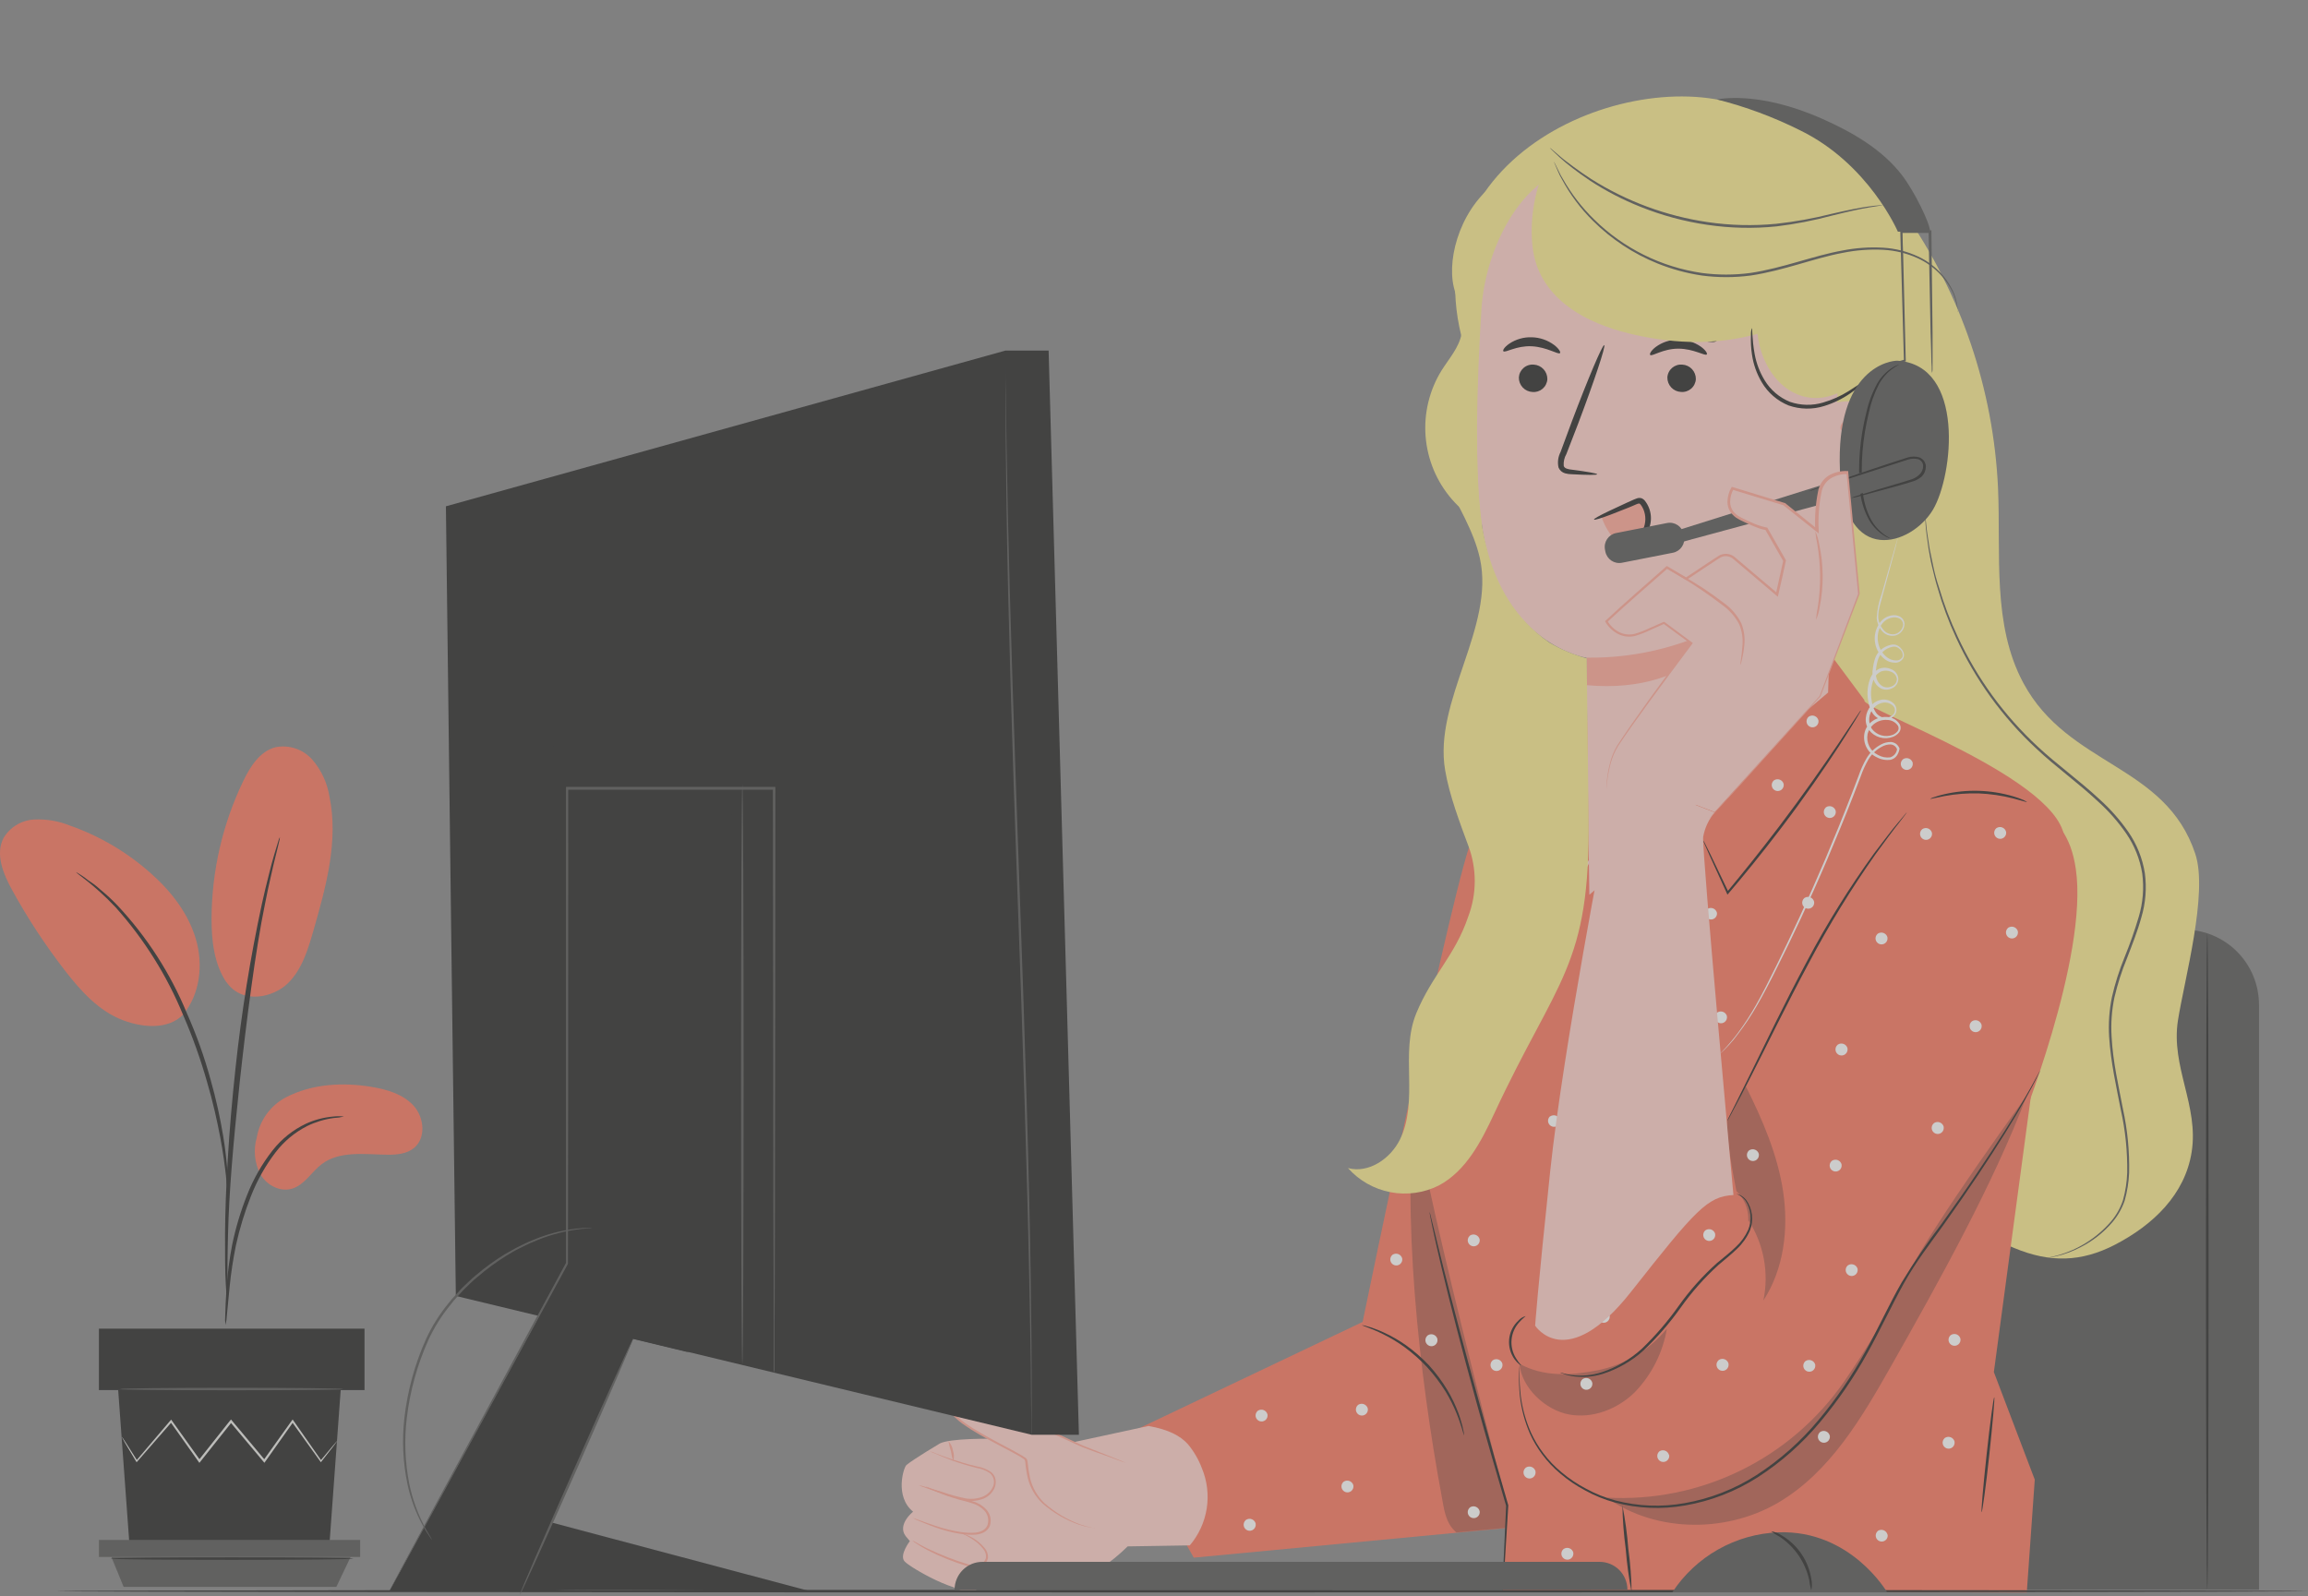 <svg width="279" height="193" viewBox="0 0 279 193" fill="none" xmlns="http://www.w3.org/2000/svg">
<rect x="0" y="0" width="279" height="193" fill="#808080" stroke="none"/>
<g opacity="0.6" clip-path="url(#clip0_329_4522)">
<path d="M34.578 132.659C37.722 131.036 41.418 130.825 44.904 131.403C46.776 131.715 48.726 132.274 50.004 133.687C51.282 135.1 51.516 137.577 50.052 138.786C49.182 139.507 47.97 139.616 46.842 139.604C44.112 139.574 41.082 139.093 38.904 140.734C37.656 141.678 36.828 143.235 35.346 143.698C33.864 144.161 32.244 143.289 31.476 141.972C30.766 140.603 30.609 139.012 31.038 137.529C31.213 136.499 31.624 135.523 32.238 134.679C32.852 133.834 33.653 133.143 34.578 132.659Z" fill="#FA6E54"/>
<path d="M27.384 118.746C29.304 121.494 33.036 120.58 34.77 118.909C36.504 117.237 37.23 114.796 37.896 112.481C39.414 107.184 40.95 101.659 39.816 96.248C39.546 94.613 38.829 93.086 37.746 91.835C37.199 91.216 36.499 90.753 35.716 90.491C34.934 90.229 34.097 90.178 33.288 90.343C31.404 90.842 30.24 92.688 29.394 94.45C26.902 99.635 25.596 105.313 25.572 111.068C25.572 113.744 25.878 116.552 27.372 118.764" fill="#FA6E54"/>
<path d="M22.11 122.69C24.198 120.207 24.594 116.594 23.664 113.485C22.734 110.377 20.664 107.737 18.228 105.579C15.386 103.045 12.078 101.091 8.49 99.825C7.101 99.261 5.607 99.006 4.11 99.079C3.362 99.122 2.637 99.347 1.996 99.734C1.355 100.122 0.818 100.661 0.432 101.304C-0.594 103.264 0.39 105.639 1.452 107.581C3.325 110.997 5.464 114.26 7.848 117.339C9.768 119.816 11.964 122.257 14.886 123.352C17.808 124.446 20.844 124.344 22.422 122.336" fill="#FA6E54"/>
<path d="M27.258 160.196C27.357 159.788 27.416 159.371 27.432 158.951C27.516 158.038 27.63 156.901 27.762 155.542C27.929 153.863 28.184 152.193 28.524 150.54C28.968 148.53 29.57 146.557 30.324 144.642C31.068 142.73 32.078 140.932 33.324 139.303C34.34 137.977 35.64 136.897 37.128 136.14C38.141 135.646 39.227 135.317 40.344 135.166C40.763 135.149 41.179 135.089 41.586 134.986C41.167 134.94 40.745 134.94 40.326 134.986C39.17 135.079 38.039 135.374 36.984 135.858C35.42 136.599 34.049 137.691 32.976 139.05C31.676 140.703 30.627 142.538 29.862 144.497C29.088 146.445 28.486 148.457 28.062 150.51C27.739 152.183 27.516 153.873 27.396 155.572C27.288 157.021 27.252 158.194 27.228 159.006C27.195 159.402 27.205 159.801 27.258 160.196Z" fill="#1A1A19"/>
<path d="M27.492 157.575C27.515 157.375 27.515 157.173 27.492 156.973V155.314C27.492 153.877 27.492 151.797 27.564 149.229C27.69 144.089 28.164 138.557 28.986 130.759C29.79 123.43 30.876 114.892 32.022 109.349C32.262 108.086 32.514 106.944 32.742 105.958C32.97 104.972 33.156 104.1 33.342 103.402C33.528 102.705 33.63 102.2 33.732 101.797C33.791 101.602 33.826 101.4 33.834 101.196C33.742 101.366 33.673 101.548 33.63 101.737C33.504 102.152 33.348 102.681 33.15 103.324C32.952 103.968 32.718 104.863 32.472 105.861C32.226 106.86 31.938 107.984 31.668 109.24C30.255 115.793 29.19 122.416 28.476 129.082C27.624 136.898 27.24 144.011 27.204 149.157C27.204 151.737 27.204 153.823 27.294 155.26C27.336 155.933 27.372 156.462 27.396 156.913C27.398 157.137 27.43 157.36 27.492 157.575Z" fill="#1A1A19"/>
<path d="M27.522 143.854C27.568 143.278 27.568 142.699 27.522 142.123C27.424 140.552 27.248 138.986 26.994 137.433C26.618 135.129 26.111 132.849 25.476 130.603C24.727 127.846 23.769 125.15 22.608 122.54C20.622 117.711 17.776 113.284 14.208 109.475C13.59 108.824 12.933 108.212 12.24 107.641C11.934 107.389 11.67 107.13 11.394 106.932L10.632 106.403C10.188 106.047 9.716 105.728 9.222 105.447C9.138 105.555 11.28 106.824 13.986 109.704C17.422 113.547 20.18 117.949 22.14 122.721C23.271 125.324 24.229 127.999 25.008 130.729C25.752 133.242 26.25 135.539 26.622 137.493C26.994 139.447 27.186 141.035 27.312 142.141C27.342 142.716 27.412 143.289 27.522 143.854Z" fill="#1A1A19"/>
<path d="M14.286 168.061L15.66 186.898H39.81L41.184 168.061H14.286Z" fill="#1A1A19"/>
<path d="M44.064 160.635H11.958V168.06H44.064V160.635Z" fill="#1A1A19"/>
<path d="M11.958 186.176V188.238H13.464H43.536V186.176H11.958Z" fill="#4D4D4B"/>
<path d="M14.946 191.858L13.464 188.238H42.384L40.656 191.858H14.946Z" fill="#4D4D4B"/>
<path d="M40.734 174.247C40.704 174.308 40.666 174.365 40.62 174.416C40.524 174.548 40.41 174.704 40.26 174.897L38.856 176.7L38.79 176.784L38.73 176.7L35.274 171.89H35.472L32.07 176.7L31.962 176.851L31.842 176.712L27.81 171.902H28.044C27.972 171.987 27.894 172.083 27.822 172.179L24.222 176.712L24.102 176.863L23.994 176.706L20.586 171.896H20.784C19.11 173.814 17.682 175.438 16.584 176.706L16.512 176.791L16.458 176.694C15.9 175.768 15.462 175.023 15.144 174.488C15.006 174.247 14.892 174.055 14.808 173.886C14.763 173.822 14.726 173.751 14.7 173.676C14.7 173.676 14.754 173.736 14.844 173.862L15.216 174.428L16.596 176.598H16.464L20.586 171.752L20.694 171.632L20.784 171.764L24.222 176.574H23.982L27.582 172.035L27.804 171.758L27.924 171.614L28.038 171.752C29.454 173.442 30.81 175.071 32.064 176.562H31.836L35.274 171.752L35.376 171.614L35.472 171.752L38.856 176.598H38.736L40.2 174.848L40.59 174.392C40.682 174.267 40.73 174.219 40.734 174.247Z" fill="#E6E6E1"/>
<path d="M41.52 167.934C41.52 168.018 35.466 168.085 28.008 168.085C20.55 168.085 14.49 168.018 14.49 167.934C14.49 167.85 20.538 167.784 28.008 167.784C35.478 167.784 41.52 167.85 41.52 167.934Z" fill="#4D4D4B"/>
<path d="M42.738 188.437C42.738 188.521 36.138 188.587 28.05 188.587C19.962 188.587 13.362 188.521 13.362 188.437C13.362 188.353 19.962 188.286 28.05 188.286C36.138 188.286 42.738 188.353 42.738 188.437Z" fill="#1A1A19"/>
<path d="M207.882 112.385H264C266.407 112.385 268.716 113.343 270.419 115.049C272.121 116.755 273.078 119.069 273.078 121.482V192.2H198.804V121.482C198.804 119.069 199.76 116.755 201.463 115.049C203.165 113.343 205.474 112.385 207.882 112.385Z" fill="#4D4D4B"/>
<path d="M266.826 112.794C266.916 112.794 266.982 130.561 266.982 152.476C266.982 174.392 266.916 192.158 266.826 192.158C266.736 192.158 266.67 174.392 266.67 152.476C266.67 130.561 266.742 112.794 266.826 112.794Z" fill="#1A1A19"/>
<path d="M230.238 25.739C237.067 35.536 240.982 47.074 241.53 59.012C241.878 67.009 240.804 75.528 244.59 82.575C250.026 92.688 261.78 92.345 265.38 103.246C266.946 107.99 264.06 118.421 263.28 123.358C262.398 128.961 265.818 133.669 264.936 139.279C264.126 144.419 260.286 148.087 255.678 150.48C251.574 152.608 247.782 152.668 243.516 150.895C235.38 147.522 228.612 143.962 222.822 137.325C214.686 128.005 212.226 115.078 210.822 102.795C207.758 75.63 208.378 48.174 212.664 21.176" fill="#FAEA87"/>
<path d="M247.633 152.043C247.717 152.016 247.803 151.994 247.891 151.977C248.065 151.935 248.329 151.893 248.665 151.79C251.195 151.101 253.464 149.671 255.181 147.684C255.826 146.926 256.32 146.05 256.633 145.105C256.932 144.028 257.103 142.92 257.143 141.804C257.186 139.229 256.924 136.657 256.363 134.144C255.841 131.414 255.163 128.504 254.959 125.348C254.859 123.736 254.974 122.119 255.301 120.538C255.677 118.895 256.186 117.287 256.825 115.728C257.478 114.128 258.051 112.497 258.541 110.84C259.049 109.146 259.192 107.362 258.961 105.609C258.681 103.864 258.015 102.204 257.011 100.751C256.029 99.337 254.888 98.041 253.609 96.891C251.131 94.57 248.449 92.682 246.157 90.505C242.068 86.714 238.768 82.149 236.449 77.074C235.55 75.131 234.803 73.12 234.217 71.061C233.929 70.165 233.761 69.299 233.557 68.518C233.353 67.736 233.263 67.003 233.131 66.353C232.945 65.037 232.801 64.021 232.765 63.347C232.765 63.011 232.717 62.746 232.705 62.553C232.693 62.361 232.705 62.283 232.705 62.283C232.705 62.283 232.705 62.373 232.747 62.553C232.789 62.734 232.801 63.005 232.843 63.341C232.897 64.033 233.059 65.049 233.263 66.347C233.401 66.997 233.551 67.718 233.713 68.506C233.875 69.293 234.097 70.135 234.397 71.031C234.999 73.07 235.755 75.06 236.659 76.983C238.995 82.013 242.291 86.535 246.361 90.295C248.641 92.423 251.329 94.329 253.831 96.662C255.127 97.83 256.284 99.143 257.281 100.576C258.311 102.069 258.994 103.774 259.279 105.567C259.518 107.362 259.373 109.189 258.853 110.924C258.385 112.631 257.731 114.249 257.125 115.836C256.491 117.376 255.982 118.964 255.601 120.586C255.276 122.145 255.161 123.74 255.259 125.33C255.421 128.444 256.117 131.342 256.633 134.09C257.185 136.625 257.435 139.216 257.377 141.81C257.326 142.945 257.145 144.071 256.837 145.165C256.503 146.127 255.992 147.019 255.331 147.792C254.272 149.022 252.984 150.034 251.539 150.768C250.638 151.248 249.68 151.611 248.689 151.851C248.342 151.942 247.989 152.006 247.633 152.043Z" fill="#4D4D4B"/>
<path d="M135.918 173.526L164.718 159.823C164.718 159.823 175.932 105.26 178.056 101.166C180.18 97.071 189.036 93.53 189.036 93.53L187.554 167.411L184.914 184.468L144.306 188.322L135.918 173.526Z" fill="#FA6E54"/>
<path d="M111.348 186.452C111.186 186.452 110.388 186.945 111.054 188.214C111.72 189.483 116.604 193.673 118.038 192.212C119.472 190.751 117.282 188.972 117.282 188.972L111.348 186.452Z" fill="#FFCDC4"/>
<path d="M117.486 189.026C117.486 189.026 123.378 189.771 125.64 190.637C128.106 191.575 131.106 190.932 133.122 189.567C134.268 188.803 135.337 187.929 136.314 186.958L143.826 186.837C144.906 185.57 145.614 184.028 145.873 182.382C146.131 180.736 145.93 179.05 145.29 177.512C144.888 176.442 144.308 175.448 143.574 174.572C142.68 173.604 141.27 172.822 138.834 172.401L129.912 174.331C129.912 174.331 116.112 173.339 113.628 174.506C113.628 174.506 110.538 176.34 109.584 177.109C109.224 177.404 108.126 180.927 110.376 182.761C110.376 182.761 108.42 184.318 109.482 185.719L109.986 186.32C109.986 186.32 108.672 188.028 109.35 188.773C110.028 189.519 115.95 192.982 118.056 192.164C120.162 191.347 118.422 189.369 117.486 189.008" fill="#FFCDC4"/>
<path d="M111.858 179.712C112.107 179.786 112.351 179.874 112.59 179.977C113.052 180.151 113.73 180.404 114.582 180.674C115.002 180.813 115.47 180.951 115.98 181.083C116.49 181.216 117.036 181.33 117.606 181.516C118.226 181.686 118.787 182.026 119.226 182.496C119.468 182.757 119.636 183.078 119.712 183.426C119.788 183.774 119.769 184.136 119.658 184.474C119.517 184.815 119.259 185.094 118.932 185.262C118.623 185.413 118.29 185.507 117.948 185.538C117.32 185.576 116.69 185.541 116.07 185.436C115.031 185.268 114.011 185.002 113.022 184.643C112.176 184.342 111.51 184.041 111.048 183.861C110.803 183.772 110.568 183.66 110.346 183.524C110.597 183.591 110.843 183.674 111.084 183.771C111.552 183.939 112.23 184.198 113.076 184.474C114.053 184.806 115.056 185.054 116.076 185.214C116.671 185.307 117.274 185.336 117.876 185.298C118.187 185.27 118.49 185.185 118.77 185.045C119.042 184.903 119.254 184.669 119.37 184.384C119.467 184.092 119.486 183.78 119.425 183.478C119.363 183.176 119.225 182.896 119.022 182.665C118.613 182.226 118.092 181.908 117.516 181.745C116.964 181.558 116.412 181.438 115.908 181.294C115.404 181.149 114.93 180.999 114.51 180.855C113.658 180.56 112.992 180.254 112.536 180.079C112.299 179.979 112.072 179.856 111.858 179.712Z" fill="#FFA190"/>
<path d="M112.386 175.45C112.635 175.519 112.877 175.608 113.112 175.714C113.58 175.895 114.252 176.153 115.092 176.43C115.932 176.706 116.946 177.031 118.092 177.29C118.721 177.388 119.318 177.631 119.838 177.999C120.114 178.229 120.295 178.552 120.348 178.907C120.401 179.265 120.349 179.63 120.198 179.959C120.046 180.273 119.83 180.551 119.565 180.777C119.299 181.002 118.99 181.17 118.656 181.27C118.051 181.467 117.407 181.519 116.778 181.42C115.755 181.215 114.751 180.921 113.778 180.542L111.792 179.845C111.546 179.768 111.305 179.673 111.072 179.562C111.327 179.605 111.578 179.669 111.822 179.755L113.832 180.356C114.81 180.705 115.813 180.978 116.832 181.174C117.426 181.259 118.032 181.205 118.602 181.017C118.905 180.924 119.186 180.769 119.427 180.563C119.667 180.356 119.863 180.101 120 179.815C120.142 179.542 120.19 179.229 120.137 178.926C120.084 178.623 119.932 178.346 119.706 178.137C119.215 177.794 118.653 177.566 118.062 177.47C116.916 177.181 115.902 176.869 115.062 176.556C114.222 176.243 113.562 175.955 113.106 175.762C112.858 175.678 112.617 175.573 112.386 175.45Z" fill="#FFA190"/>
<path d="M115.224 176.652C115.101 176.259 115.011 175.857 114.954 175.45C114.819 175.059 114.72 174.656 114.66 174.247C114.946 174.56 115.132 174.952 115.194 175.371C115.344 175.783 115.355 176.233 115.224 176.652Z" fill="#FFA190"/>
<path d="M136.002 176.844L130.752 174.848C130.752 174.848 116.178 168.03 115.932 168.403C115.686 168.776 114.894 168.728 115.068 170.507C115.242 172.287 123.732 175.882 124.002 176.52C124.272 177.157 123.822 180.259 126.96 182.49C130.098 184.721 132.36 184.775 132.36 184.775" fill="#FFCDC4"/>
<path d="M132.36 184.721H132.222L131.862 184.685C131.4 184.611 130.944 184.501 130.5 184.354C128.864 183.796 127.352 182.924 126.048 181.787C125.165 180.958 124.54 179.891 124.248 178.714C124.097 178.067 123.993 177.41 123.936 176.748C123.926 176.673 123.907 176.598 123.882 176.526C123.848 176.468 123.8 176.418 123.744 176.382C123.607 176.282 123.465 176.19 123.318 176.105C123.024 175.931 122.718 175.762 122.394 175.594C121.134 174.915 119.784 174.235 118.428 173.454C117.733 173.061 117.058 172.634 116.406 172.173C116.068 171.935 115.751 171.67 115.458 171.379C115.302 171.23 115.166 171.06 115.056 170.874C114.996 170.772 114.956 170.66 114.936 170.543C114.924 170.436 114.924 170.327 114.936 170.219C114.888 169.783 114.965 169.343 115.158 168.95C115.277 168.765 115.434 168.607 115.62 168.487C115.695 168.438 115.764 168.38 115.824 168.313C115.824 168.313 115.824 168.313 115.872 168.259C115.901 168.237 115.937 168.226 115.974 168.229C116.008 168.225 116.042 168.225 116.076 168.229L116.238 168.271C117.024 168.511 117.75 168.83 118.476 169.131C119.916 169.732 121.29 170.333 122.598 170.934C125.22 172.137 127.56 173.207 129.528 174.133C130.02 174.355 130.482 174.59 130.926 174.782L132.21 175.287L134.268 176.105L135.564 176.628L135.894 176.772C135.972 176.772 136.008 176.821 136.008 176.827C136.008 176.833 135.966 176.827 135.888 176.79L135.546 176.676L134.232 176.189L132.156 175.45L130.86 174.963C130.404 174.776 129.942 174.548 129.45 174.325L122.502 171.181C121.188 170.58 119.814 169.978 118.374 169.377C117.654 169.082 116.922 168.776 116.166 168.529L116.034 168.499H115.986C115.986 168.499 115.986 168.463 115.986 168.439C116.154 168.547 116.028 168.475 116.064 168.499C115.992 168.588 115.907 168.665 115.812 168.728C115.652 168.826 115.516 168.96 115.416 169.119C115.247 169.472 115.18 169.866 115.224 170.255C115.22 170.443 115.263 170.629 115.35 170.796C115.45 170.963 115.571 171.116 115.71 171.253C115.994 171.533 116.301 171.789 116.628 172.017C117.276 172.486 117.954 172.894 118.626 173.285C119.976 174.067 121.314 174.752 122.58 175.432C122.898 175.606 123.18 175.774 123.51 175.961C123.665 176.049 123.815 176.145 123.96 176.249C124.047 176.308 124.117 176.389 124.164 176.484C124.194 176.571 124.214 176.662 124.224 176.754C124.281 177.409 124.379 178.06 124.518 178.702C124.792 179.848 125.388 180.891 126.234 181.709C127.512 182.842 128.992 183.725 130.596 184.312C131.032 184.466 131.48 184.589 131.934 184.679C132.09 184.715 132.21 184.727 132.294 184.739L132.36 184.721Z" fill="#FFA190"/>
<path d="M116.286 185.406C116.48 185.43 116.668 185.485 116.844 185.569C117.337 185.767 117.8 186.034 118.218 186.362C118.51 186.591 118.775 186.851 119.01 187.138C119.158 187.3 119.271 187.489 119.345 187.696C119.418 187.902 119.449 188.122 119.436 188.34C119.388 188.589 119.272 188.819 119.1 189.005C118.928 189.191 118.708 189.325 118.464 189.393C117.963 189.53 117.432 189.513 116.94 189.344C115.271 188.849 113.652 188.199 112.104 187.402C111.638 187.159 111.185 186.89 110.748 186.597C110.58 186.5 110.425 186.383 110.286 186.248C110.465 186.319 110.636 186.407 110.796 186.513C111.12 186.699 111.588 186.957 112.182 187.246C113.733 187.988 115.337 188.612 116.982 189.11C117.431 189.265 117.915 189.284 118.374 189.164C118.576 189.111 118.759 189.003 118.904 188.852C119.049 188.702 119.15 188.514 119.196 188.31C119.209 188.117 119.184 187.923 119.123 187.739C119.061 187.556 118.963 187.386 118.836 187.24C118.616 186.96 118.367 186.704 118.092 186.476C117.538 186.045 116.931 185.685 116.286 185.406Z" fill="#FFA190"/>
<g opacity="0.3">
<path d="M184.71 184.468C179.994 168.529 175.836 148.003 171.12 132.064C169.392 146.776 171.552 166.202 174.252 180.765C174.57 182.472 174.714 184.144 176.052 185.268L184.71 184.468Z" fill="#1A1A19"/>
</g>
<path d="M176.988 173.526C176.922 173.526 176.724 172.485 176.082 170.892C175.704 169.963 175.253 169.067 174.732 168.211C174.081 167.171 173.338 166.193 172.512 165.289C171.673 164.393 170.753 163.578 169.764 162.853C168.953 162.265 168.094 161.746 167.196 161.302C165.66 160.545 164.628 160.268 164.646 160.208C164.896 160.237 165.141 160.296 165.378 160.382C165.662 160.454 165.941 160.547 166.212 160.659C166.579 160.788 166.94 160.936 167.292 161.104C168.216 161.528 169.099 162.035 169.932 162.619C170.947 163.343 171.889 164.165 172.746 165.072C173.585 166 174.332 167.007 174.978 168.078C175.496 168.953 175.936 169.873 176.292 170.826C176.454 171.229 176.55 171.608 176.652 171.938C176.744 172.219 176.816 172.507 176.868 172.798C176.931 173.036 176.971 173.28 176.988 173.526Z" fill="#1A1A19"/>
<path d="M185.976 92.784C185.976 92.784 170.898 126.544 170.898 132.761C170.898 138.978 182.196 182.021 182.196 182.021C182.088 183.735 181.65 192.314 181.65 192.314L245.004 192.537L245.97 178.889L241.026 165.884L245.964 129.117C245.964 129.117 249.288 107.773 249.564 101.803C249.936 94.335 224.688 85.677 225.378 84.643L221.022 78.775L196.056 99.091L191.118 84.806L185.202 90.403L185.976 92.784Z" fill="#FA6E54"/>
<path d="M227.467 101.767C220.609 113.389 208.063 134.565 208.063 134.565L185.575 160.262C185.575 160.262 184.105 173.315 187.045 177.319C189.985 181.324 195.031 184.059 195.031 184.059C195.031 184.059 200.965 184.059 208.507 177.74C216.049 171.421 236.851 145.309 236.851 145.309L243.997 136.669C243.997 136.669 252.517 115.698 250.927 105.026C250.327 100.907 248.563 99.199 246.235 97.311C240.373 92.58 231.301 95.267 227.467 101.767Z" fill="#FA6E54"/>
<path d="M246.642 129.394C246.612 129.477 246.576 129.557 246.534 129.635C246.456 129.803 246.342 130.025 246.204 130.32C245.904 130.921 245.448 131.793 244.824 132.899C243.582 135.118 241.65 138.25 239.13 142.032C237.864 143.92 236.454 145.97 234.9 148.147C233.346 150.323 231.582 152.566 230.13 155.187C228.678 157.809 227.358 160.671 225.768 163.533C224.135 166.498 222.22 169.299 220.05 171.896C217.88 174.504 215.327 176.767 212.478 178.606C209.809 180.313 206.827 181.47 203.706 182.009C200.882 182.511 197.982 182.388 195.21 181.648C193.956 181.309 192.747 180.818 191.61 180.187C190.552 179.628 189.559 178.955 188.646 178.179C187.81 177.485 187.06 176.691 186.414 175.816C185.833 175.039 185.338 174.2 184.938 173.315C184.322 171.891 183.917 170.384 183.738 168.842C183.635 167.869 183.601 166.891 183.636 165.914C183.636 165.589 183.672 165.312 183.684 165.15C183.678 165.064 183.678 164.978 183.684 164.892C183.691 164.978 183.691 165.064 183.684 165.15C183.684 165.337 183.684 165.589 183.684 165.914C183.673 166.886 183.725 167.858 183.84 168.824C184.042 170.349 184.462 171.838 185.088 173.243C185.492 174.111 185.987 174.933 186.564 175.696C187.207 176.555 187.953 177.333 188.784 178.011C189.688 178.771 190.672 179.43 191.718 179.977C192.84 180.592 194.03 181.07 195.264 181.402C198.008 182.12 200.874 182.231 203.664 181.727C206.743 181.185 209.684 180.037 212.316 178.348C215.139 176.521 217.67 174.277 219.822 171.692C221.979 169.112 223.882 166.329 225.504 163.382C227.094 160.539 228.378 157.653 229.884 155.043C231.355 152.607 232.958 150.252 234.684 147.991C236.244 145.826 237.684 143.782 238.938 141.906C241.482 138.148 243.438 135.034 244.71 132.839C245.352 131.739 245.826 130.879 246.138 130.29L246.504 129.617C246.542 129.537 246.588 129.463 246.642 129.394Z" fill="#1A1A19"/>
<path d="M184.422 159.114C184.422 159.156 184.104 159.354 183.69 159.817C183.139 160.403 182.799 161.157 182.725 161.959C182.651 162.761 182.847 163.565 183.282 164.242C183.6 164.771 183.882 165.03 183.882 165.066C183.882 165.102 183.504 164.898 183.108 164.369C182.591 163.667 182.35 162.799 182.43 161.931C182.511 161.063 182.908 160.254 183.546 159.661C183.779 159.397 184.083 159.207 184.422 159.114Z" fill="#1A1A19"/>
<path d="M188.58 165.932C188.701 165.948 188.819 165.976 188.934 166.016L189.354 166.13L189.954 166.239C191.201 166.403 192.468 166.284 193.662 165.89C195.439 165.294 197.073 164.336 198.462 163.076C200.113 161.488 201.61 159.747 202.932 157.875C204.275 155.988 205.823 154.256 207.546 152.71C208.362 152.025 209.16 151.418 209.826 150.762C210.46 150.179 210.971 149.474 211.326 148.688C211.564 148.114 211.658 147.49 211.598 146.872C211.539 146.253 211.328 145.658 210.984 145.141C210.694 144.785 210.321 144.506 209.898 144.329C210.017 144.352 210.134 144.386 210.246 144.431C210.569 144.576 210.855 144.795 211.08 145.069C211.46 145.598 211.701 146.215 211.781 146.862C211.861 147.509 211.776 148.166 211.536 148.772C211.179 149.593 210.66 150.333 210.012 150.949C209.334 151.622 208.53 152.248 207.732 152.933C206.037 154.477 204.513 156.198 203.184 158.068C201.846 159.955 200.327 161.707 198.648 163.298C197.23 164.565 195.562 165.52 193.752 166.1C192.524 166.485 191.223 166.574 189.954 166.359L189.354 166.22C189.186 166.172 189.048 166.112 188.94 166.076C188.815 166.043 188.694 165.994 188.58 165.932Z" fill="#1A1A19"/>
<path d="M230.52 98.196C230.444 98.321 230.36 98.442 230.268 98.556C230.07 98.809 229.818 99.157 229.5 99.56C228.816 100.414 227.874 101.689 226.722 103.276C223.786 107.447 221.115 111.798 218.724 116.305C215.892 121.572 213.552 126.46 211.758 129.947C210.87 131.697 210.138 133.104 209.604 134.066L209.022 135.166C208.957 135.298 208.878 135.423 208.788 135.539C208.833 135.399 208.892 135.265 208.962 135.136L209.526 134L211.584 129.845C213.324 126.328 215.64 121.428 218.472 116.149C220.865 111.627 223.572 107.28 226.572 103.138C227.772 101.569 228.714 100.306 229.428 99.476L230.244 98.508C230.324 98.394 230.417 98.289 230.52 98.196Z" fill="#1A1A19"/>
<g opacity="0.3">
<path d="M183.702 164.892C186.624 166.479 189.84 166.311 193.104 165.673C196.399 165.013 199.366 163.233 201.504 160.635C201.01 163.529 199.657 166.207 197.622 168.319C195.546 170.357 192.534 171.535 189.678 171.012C186.822 170.489 183.93 167.796 183.678 164.892" fill="#1A1A19"/>
</g>
<g opacity="0.3">
<path d="M211.362 147.54C213.217 150.405 213.864 153.89 213.162 157.232C215.64 153.432 216.222 148.622 215.562 144.131C214.902 139.639 213.072 135.401 211.044 131.342C211.044 131.342 208.812 135.13 208.788 135.551C208.68 137.74 209.484 141.852 209.904 143.999C210.465 144.538 210.882 145.208 211.12 145.949C211.358 146.69 211.408 147.478 211.266 148.243" fill="#1A1A19"/>
</g>
<g opacity="0.3">
<path d="M193.614 180.62C199.578 185.28 208.428 185.496 214.95 181.672C221.232 177.987 225.102 171.349 228.69 165.006C234.252 155.182 241.032 143.03 245.004 132.46C245.004 132.46 233.874 147.678 230.52 154.238C228.284 158.672 225.746 162.947 222.924 167.032C219.731 171.635 215.414 175.341 210.384 177.797C205.355 180.253 199.782 181.376 194.196 181.059" fill="#1A1A19"/>
</g>
<path d="M181.65 192.285C181.64 192.223 181.64 192.16 181.65 192.098C181.65 191.954 181.65 191.774 181.65 191.551C181.65 191.04 181.692 190.349 181.728 189.465C181.812 187.661 181.926 185.076 182.07 181.991V182.063C180.996 178.456 179.736 174.079 178.428 169.353C176.7 163.088 175.242 157.388 174.258 153.246C173.772 151.177 173.388 149.494 173.148 148.327C173.034 147.768 172.944 147.317 172.878 146.987C172.842 146.83 172.816 146.671 172.8 146.512C172.86 146.659 172.907 146.812 172.938 146.969L173.268 148.303C173.562 149.506 173.97 151.153 174.468 153.192C175.506 157.322 177 163.01 178.728 169.269C180.03 173.995 181.272 178.372 182.328 181.985V182.027C182.142 185.112 181.986 187.679 181.872 189.507C181.812 190.379 181.764 191.076 181.728 191.587C181.728 191.804 181.692 191.984 181.68 192.128C181.676 192.181 181.666 192.234 181.65 192.285Z" fill="#1A1A19"/>
<path d="M245.022 96.963C245.022 97.011 244.374 96.783 243.336 96.524C241.982 96.182 240.597 95.981 239.202 95.923C237.807 95.884 236.411 95.993 235.038 96.247C233.982 96.446 233.34 96.626 233.328 96.578C233.461 96.492 233.607 96.427 233.76 96.386C234.164 96.246 234.574 96.128 234.99 96.031C236.366 95.709 237.778 95.568 239.19 95.61C240.613 95.653 242.025 95.879 243.39 96.284C243.799 96.403 244.2 96.547 244.59 96.716C244.89 96.867 245.022 96.939 245.022 96.963Z" fill="#1A1A19"/>
<path d="M224.964 85.864C224.92 85.973 224.866 86.078 224.802 86.177L224.292 87.037C223.842 87.782 223.176 88.84 222.33 90.157C220.632 92.76 218.202 96.314 215.328 100.089C213.018 103.138 210.78 105.873 208.95 108.014L208.818 108.164L208.74 107.984C207.864 106.072 207.144 104.485 206.622 103.336C206.388 102.807 206.202 102.374 206.052 102.044C205.978 101.896 205.92 101.74 205.878 101.581C205.974 101.716 206.057 101.861 206.124 102.013C206.286 102.338 206.49 102.759 206.754 103.276C207.3 104.412 208.056 105.982 208.962 107.882L208.758 107.852C210.558 105.687 212.772 102.945 215.082 99.903C217.95 96.127 220.398 92.604 222.144 90.031L224.19 86.97L224.748 86.141C224.807 86.039 224.88 85.946 224.964 85.864Z" fill="#1A1A19"/>
<path d="M239.55 182.827C239.46 182.827 239.736 179.694 240.15 175.852C240.564 172.01 240.99 168.908 241.074 168.92C241.158 168.932 240.882 172.046 240.474 175.888C240.066 179.73 239.622 182.833 239.55 182.827Z" fill="#1A1A19"/>
<path d="M196.122 182.003C196.463 183.735 196.701 185.486 196.836 187.246C197.079 188.994 197.213 190.755 197.238 192.519C196.901 190.786 196.662 189.036 196.524 187.276C196.288 185.528 196.154 183.767 196.122 182.003Z" fill="#1A1A19"/>
<path d="M228.168 113.335C228.139 113.216 228.082 113.105 228.002 113.012C227.921 112.92 227.82 112.848 227.706 112.802C227.592 112.757 227.469 112.74 227.347 112.752C227.225 112.764 227.107 112.805 227.004 112.872L226.962 112.908C226.868 112.992 226.798 113.099 226.758 113.219C226.717 113.339 226.709 113.467 226.733 113.591C226.758 113.715 226.814 113.83 226.896 113.926C226.978 114.022 227.084 114.094 227.203 114.137C227.322 114.179 227.449 114.189 227.573 114.167C227.698 114.145 227.814 114.091 227.911 114.01C228.007 113.929 228.082 113.824 228.126 113.706C228.17 113.587 228.183 113.46 228.162 113.335H228.168Z" fill="#FFFFFE"/>
<path d="M221.91 98.051C221.881 97.932 221.824 97.821 221.744 97.729C221.663 97.636 221.562 97.564 221.448 97.519C221.334 97.473 221.211 97.456 221.089 97.468C220.967 97.48 220.849 97.521 220.746 97.588L220.71 97.624C220.616 97.709 220.546 97.816 220.506 97.935C220.465 98.055 220.457 98.183 220.481 98.307C220.506 98.431 220.562 98.547 220.644 98.642C220.726 98.738 220.832 98.811 220.951 98.853C221.07 98.895 221.197 98.906 221.322 98.883C221.446 98.861 221.562 98.807 221.659 98.726C221.755 98.645 221.83 98.54 221.874 98.422C221.918 98.304 221.931 98.176 221.91 98.051Z" fill="#FFFFFE"/>
<path d="M207.552 110.359C207.523 110.239 207.466 110.129 207.385 110.036C207.305 109.943 207.203 109.871 207.089 109.826C206.975 109.781 206.852 109.763 206.73 109.775C206.608 109.788 206.491 109.829 206.388 109.896H206.352C206.258 109.979 206.187 110.086 206.147 110.206C206.106 110.325 206.098 110.453 206.122 110.577C206.145 110.701 206.201 110.817 206.283 110.912C206.365 111.008 206.47 111.081 206.588 111.124C206.707 111.167 206.834 111.178 206.958 111.156C207.083 111.135 207.199 111.081 207.296 111.001C207.393 110.921 207.468 110.817 207.513 110.699C207.558 110.581 207.571 110.453 207.552 110.329V110.359Z" fill="#FFFFFE"/>
<path d="M192.03 104.178C192.001 104.059 191.945 103.948 191.865 103.855C191.785 103.762 191.684 103.69 191.571 103.645C191.457 103.6 191.334 103.582 191.213 103.594C191.091 103.607 190.974 103.648 190.872 103.715L190.83 103.751C190.736 103.835 190.665 103.942 190.625 104.062C190.585 104.182 190.576 104.31 190.6 104.434C190.625 104.558 190.681 104.673 190.763 104.769C190.845 104.865 190.951 104.937 191.07 104.979C191.189 105.022 191.317 105.032 191.441 105.01C191.565 104.988 191.681 104.933 191.778 104.853C191.875 104.772 191.949 104.667 191.993 104.549C192.037 104.43 192.05 104.302 192.03 104.178Z" fill="#FFFFFE"/>
<path d="M189.288 98.087C189.259 97.968 189.202 97.857 189.121 97.764C189.041 97.672 188.939 97.6 188.825 97.555C188.711 97.509 188.588 97.492 188.466 97.504C188.344 97.516 188.227 97.557 188.124 97.624L188.082 97.66C187.985 97.744 187.912 97.852 187.87 97.973C187.828 98.094 187.818 98.225 187.842 98.351C187.865 98.477 187.922 98.594 188.005 98.692C188.088 98.789 188.196 98.863 188.316 98.906C188.437 98.949 188.567 98.959 188.693 98.936C188.819 98.913 188.936 98.858 189.034 98.775C189.132 98.692 189.206 98.585 189.25 98.464C189.293 98.344 189.304 98.213 189.282 98.087H189.288Z" fill="#FFFFFE"/>
<path d="M190.482 91.053C190.453 90.933 190.395 90.823 190.315 90.73C190.234 90.637 190.133 90.565 190.019 90.52C189.905 90.475 189.782 90.457 189.66 90.47C189.538 90.482 189.421 90.523 189.318 90.59L189.276 90.62C189.182 90.704 189.111 90.811 189.071 90.93C189.03 91.049 189.022 91.177 189.045 91.301C189.069 91.425 189.125 91.541 189.207 91.636C189.289 91.732 189.394 91.805 189.512 91.848C189.631 91.891 189.758 91.902 189.882 91.88C190.006 91.859 190.123 91.805 190.22 91.725C190.317 91.645 190.392 91.541 190.437 91.423C190.481 91.305 190.495 91.177 190.476 91.053H190.482Z" fill="#FFFFFE"/>
<path d="M181.884 100.733C181.855 100.613 181.798 100.503 181.717 100.41C181.637 100.317 181.535 100.245 181.421 100.2C181.307 100.155 181.184 100.137 181.062 100.15C180.94 100.162 180.823 100.203 180.72 100.27L180.678 100.3C180.584 100.384 180.513 100.49 180.473 100.61C180.433 100.729 180.424 100.857 180.448 100.981C180.472 101.105 180.527 101.221 180.609 101.316C180.691 101.412 180.796 101.485 180.915 101.528C181.033 101.571 181.161 101.582 181.285 101.56C181.409 101.539 181.525 101.485 181.622 101.405C181.719 101.325 181.794 101.221 181.839 101.103C181.884 100.985 181.897 100.857 181.878 100.733H181.884Z" fill="#FFFFFE"/>
<path d="M201.822 103.522C201.793 103.403 201.737 103.293 201.657 103.2C201.577 103.107 201.476 103.035 201.363 102.99C201.249 102.944 201.126 102.927 201.005 102.939C200.883 102.951 200.766 102.993 200.664 103.06L200.622 103.096C200.528 103.18 200.457 103.287 200.417 103.407C200.377 103.526 200.368 103.655 200.392 103.778C200.417 103.902 200.473 104.018 200.555 104.114C200.637 104.209 200.743 104.282 200.862 104.324C200.981 104.366 201.109 104.377 201.233 104.355C201.357 104.332 201.473 104.278 201.57 104.197C201.667 104.116 201.741 104.012 201.785 103.893C201.829 103.775 201.842 103.647 201.822 103.522Z" fill="#FFFFFE"/>
<path d="M184.938 116.071C184.909 115.951 184.852 115.841 184.771 115.748C184.691 115.655 184.589 115.583 184.475 115.538C184.361 115.493 184.238 115.475 184.116 115.487C183.994 115.5 183.877 115.541 183.774 115.608H183.732C183.638 115.691 183.567 115.798 183.527 115.918C183.486 116.037 183.478 116.165 183.501 116.289C183.525 116.413 183.581 116.528 183.663 116.624C183.745 116.72 183.85 116.793 183.968 116.836C184.087 116.878 184.214 116.89 184.338 116.868C184.462 116.846 184.579 116.793 184.676 116.713C184.773 116.633 184.848 116.528 184.893 116.411C184.937 116.293 184.951 116.165 184.932 116.04L184.938 116.071Z" fill="#FFFFFE"/>
<path d="M169.506 152.157C169.477 152.038 169.42 151.927 169.339 151.835C169.259 151.742 169.157 151.67 169.043 151.625C168.929 151.579 168.806 151.562 168.684 151.574C168.562 151.586 168.445 151.627 168.342 151.694L168.306 151.724C168.212 151.808 168.141 151.915 168.101 152.035C168.06 152.154 168.052 152.282 168.076 152.406C168.1 152.53 168.155 152.645 168.237 152.741C168.319 152.837 168.424 152.91 168.543 152.952C168.661 152.995 168.789 153.006 168.913 152.985C169.037 152.963 169.153 152.91 169.25 152.83C169.347 152.749 169.422 152.645 169.467 152.527C169.512 152.409 169.525 152.282 169.506 152.157Z" fill="#FFFFFE"/>
<path d="M175.014 131.342C174.985 131.223 174.928 131.112 174.847 131.02C174.767 130.927 174.665 130.855 174.551 130.81C174.437 130.764 174.314 130.747 174.192 130.759C174.07 130.771 173.953 130.812 173.85 130.879L173.808 130.915C173.714 130.999 173.643 131.107 173.603 131.226C173.563 131.346 173.555 131.474 173.579 131.598C173.603 131.722 173.659 131.838 173.742 131.933C173.824 132.029 173.93 132.102 174.049 132.144C174.167 132.186 174.295 132.197 174.419 132.174C174.543 132.152 174.659 132.098 174.756 132.017C174.853 131.936 174.927 131.831 174.971 131.713C175.016 131.595 175.028 131.467 175.008 131.342H175.014Z" fill="#FFFFFE"/>
<path d="M215.622 94.798C215.593 94.679 215.536 94.568 215.456 94.476C215.375 94.383 215.274 94.311 215.16 94.266C215.046 94.22 214.923 94.203 214.801 94.215C214.679 94.227 214.561 94.269 214.458 94.335L214.416 94.365C214.322 94.449 214.252 94.556 214.211 94.676C214.171 94.795 214.162 94.923 214.186 95.047C214.21 95.171 214.265 95.286 214.347 95.382C214.429 95.478 214.534 95.551 214.653 95.594C214.771 95.636 214.899 95.647 215.023 95.626C215.147 95.604 215.263 95.551 215.36 95.471C215.458 95.39 215.532 95.286 215.577 95.168C215.622 95.05 215.636 94.923 215.616 94.798H215.622Z" fill="#FFFFFE"/>
<path d="M234.966 136.236C234.937 136.117 234.879 136.006 234.799 135.914C234.718 135.821 234.617 135.749 234.503 135.704C234.389 135.658 234.266 135.641 234.144 135.653C234.022 135.665 233.905 135.707 233.802 135.773L233.76 135.809C233.663 135.893 233.59 136.001 233.548 136.123C233.505 136.244 233.496 136.374 233.519 136.5C233.543 136.626 233.6 136.744 233.683 136.841C233.766 136.938 233.873 137.012 233.994 137.055C234.115 137.098 234.244 137.109 234.37 137.086C234.496 137.063 234.614 137.007 234.712 136.924C234.809 136.841 234.884 136.734 234.927 136.613C234.971 136.493 234.982 136.363 234.96 136.236H234.966Z" fill="#FFFFFE"/>
<path d="M242.508 100.576C242.48 100.457 242.423 100.347 242.343 100.254C242.264 100.161 242.163 100.089 242.049 100.044C241.935 99.998 241.813 99.981 241.691 99.993C241.569 100.005 241.452 100.047 241.35 100.113L241.308 100.144C241.214 100.227 241.143 100.334 241.103 100.454C241.062 100.573 241.054 100.701 241.078 100.825C241.101 100.949 241.157 101.064 241.239 101.16C241.321 101.256 241.426 101.329 241.545 101.372C241.663 101.414 241.79 101.426 241.915 101.404C242.039 101.382 242.155 101.329 242.252 101.249C242.349 101.169 242.424 101.064 242.469 100.947C242.514 100.829 242.527 100.701 242.508 100.576Z" fill="#FFFFFE"/>
<path d="M239.55 123.929C239.521 123.809 239.463 123.699 239.383 123.606C239.302 123.513 239.201 123.441 239.087 123.396C238.973 123.351 238.85 123.333 238.728 123.346C238.606 123.358 238.489 123.399 238.386 123.466L238.344 123.502C238.247 123.586 238.174 123.694 238.132 123.815C238.089 123.936 238.08 124.066 238.103 124.192C238.127 124.318 238.183 124.436 238.267 124.533C238.35 124.631 238.457 124.705 238.578 124.748C238.699 124.791 238.828 124.801 238.954 124.778C239.08 124.755 239.198 124.699 239.296 124.616C239.393 124.533 239.468 124.426 239.511 124.306C239.555 124.185 239.566 124.055 239.544 123.929H239.55Z" fill="#FFFFFE"/>
<path d="M222.624 140.794C222.595 140.674 222.538 140.564 222.458 140.471C222.377 140.378 222.276 140.306 222.162 140.261C222.048 140.216 221.925 140.198 221.803 140.211C221.681 140.223 221.563 140.264 221.46 140.331L221.418 140.367C221.324 140.451 221.254 140.558 221.214 140.678C221.173 140.798 221.165 140.926 221.189 141.05C221.214 141.174 221.27 141.289 221.352 141.385C221.434 141.48 221.54 141.553 221.659 141.595C221.778 141.638 221.905 141.648 222.03 141.626C222.154 141.604 222.27 141.549 222.367 141.469C222.463 141.388 222.538 141.283 222.582 141.165C222.626 141.046 222.639 140.918 222.618 140.794H222.624Z" fill="#FFFFFE"/>
<path d="M223.338 126.749C223.309 126.629 223.251 126.519 223.171 126.426C223.09 126.333 222.989 126.261 222.875 126.216C222.761 126.171 222.638 126.153 222.516 126.165C222.394 126.177 222.277 126.219 222.174 126.286L222.132 126.322C222.035 126.406 221.962 126.514 221.92 126.635C221.878 126.756 221.868 126.886 221.892 127.012C221.915 127.138 221.972 127.256 222.055 127.353C222.138 127.451 222.245 127.525 222.366 127.567C222.487 127.61 222.616 127.621 222.742 127.598C222.868 127.575 222.986 127.519 223.084 127.436C223.181 127.353 223.256 127.246 223.299 127.125C223.343 127.005 223.354 126.875 223.332 126.749H223.338Z" fill="#FFFFFE"/>
<path d="M233.544 100.697C233.516 100.577 233.46 100.467 233.38 100.374C233.3 100.281 233.199 100.209 233.085 100.164C232.972 100.118 232.849 100.101 232.727 100.113C232.606 100.125 232.489 100.167 232.386 100.234L232.344 100.27C232.25 100.354 232.18 100.461 232.139 100.581C232.099 100.7 232.091 100.829 232.115 100.953C232.139 101.077 232.195 101.192 232.278 101.288C232.36 101.383 232.466 101.456 232.585 101.498C232.703 101.54 232.831 101.551 232.955 101.529C233.079 101.506 233.196 101.452 233.292 101.371C233.389 101.29 233.463 101.186 233.508 101.067C233.552 100.949 233.564 100.821 233.544 100.697Z" fill="#FFFFFE"/>
<path d="M219.822 87.097C219.794 86.977 219.738 86.867 219.658 86.774C219.578 86.681 219.477 86.609 219.363 86.564C219.25 86.518 219.127 86.501 219.005 86.513C218.884 86.525 218.767 86.567 218.664 86.633L218.622 86.664C218.528 86.747 218.458 86.854 218.417 86.974C218.377 87.093 218.368 87.221 218.392 87.345C218.416 87.469 218.471 87.584 218.553 87.68C218.635 87.776 218.741 87.849 218.859 87.892C218.977 87.934 219.105 87.946 219.229 87.924C219.353 87.902 219.469 87.849 219.566 87.769C219.664 87.689 219.738 87.584 219.783 87.466C219.828 87.349 219.842 87.221 219.822 87.097Z" fill="#FFFFFE"/>
<path d="M219.3 109.024C219.272 108.904 219.216 108.792 219.135 108.699C219.055 108.605 218.953 108.533 218.839 108.487C218.725 108.442 218.601 108.425 218.478 108.438C218.356 108.45 218.238 108.493 218.136 108.561L218.1 108.591C218.006 108.675 217.935 108.782 217.895 108.901C217.854 109.021 217.846 109.149 217.87 109.273C217.893 109.396 217.949 109.512 218.031 109.608C218.113 109.704 218.218 109.776 218.337 109.819C218.455 109.862 218.582 109.873 218.707 109.852C218.831 109.83 218.947 109.776 219.044 109.696C219.141 109.616 219.216 109.512 219.261 109.394C219.306 109.276 219.319 109.149 219.3 109.024Z" fill="#FFFFFE"/>
<path d="M201.756 175.912C201.727 175.797 201.671 175.69 201.592 175.6C201.514 175.51 201.416 175.44 201.306 175.395C201.196 175.35 201.076 175.331 200.958 175.341C200.839 175.35 200.724 175.388 200.622 175.449L200.58 175.48C200.486 175.563 200.416 175.67 200.375 175.79C200.335 175.909 200.326 176.037 200.35 176.161C200.374 176.285 200.43 176.4 200.511 176.496C200.593 176.592 200.699 176.665 200.817 176.708C200.935 176.75 201.063 176.762 201.187 176.74C201.311 176.718 201.427 176.665 201.524 176.585C201.622 176.505 201.696 176.4 201.741 176.283C201.786 176.165 201.8 176.037 201.78 175.912H201.756Z" fill="#FFFFFE"/>
<path d="M181.626 164.91C181.597 164.79 181.54 164.68 181.46 164.587C181.379 164.494 181.278 164.422 181.164 164.377C181.05 164.332 180.927 164.314 180.805 164.327C180.683 164.339 180.565 164.38 180.462 164.447L180.42 164.483C180.326 164.567 180.256 164.674 180.216 164.794C180.175 164.914 180.167 165.042 180.191 165.166C180.216 165.29 180.272 165.405 180.354 165.501C180.436 165.596 180.542 165.669 180.661 165.711C180.78 165.754 180.907 165.764 181.031 165.742C181.156 165.72 181.272 165.665 181.369 165.584C181.465 165.504 181.54 165.399 181.584 165.281C181.628 165.162 181.641 165.034 181.62 164.91H181.626Z" fill="#FFFFFE"/>
<path d="M165.348 170.303C165.319 170.184 165.262 170.073 165.181 169.98C165.101 169.888 164.999 169.816 164.885 169.77C164.771 169.725 164.648 169.708 164.526 169.72C164.404 169.732 164.287 169.773 164.184 169.84L164.148 169.87C164.054 169.954 163.983 170.061 163.943 170.18C163.902 170.3 163.894 170.428 163.917 170.552C163.941 170.675 163.997 170.791 164.079 170.887C164.161 170.983 164.266 171.055 164.384 171.098C164.503 171.141 164.63 171.152 164.754 171.131C164.878 171.109 164.995 171.055 165.092 170.975C165.189 170.895 165.264 170.791 165.309 170.673C165.353 170.555 165.367 170.428 165.348 170.303Z" fill="#FFFFFE"/>
<path d="M163.608 179.592C163.579 179.473 163.521 179.362 163.441 179.27C163.36 179.177 163.259 179.105 163.145 179.06C163.031 179.014 162.908 178.997 162.786 179.009C162.664 179.021 162.547 179.062 162.444 179.129L162.402 179.159C162.308 179.243 162.237 179.35 162.197 179.47C162.156 179.589 162.148 179.717 162.171 179.841C162.195 179.965 162.251 180.08 162.333 180.176C162.415 180.272 162.52 180.345 162.638 180.387C162.757 180.43 162.884 180.441 163.008 180.42C163.132 180.398 163.249 180.345 163.346 180.265C163.443 180.184 163.518 180.08 163.563 179.962C163.607 179.844 163.621 179.717 163.602 179.592H163.608Z" fill="#FFFFFE"/>
<path d="M178.867 182.701C178.837 182.581 178.78 182.471 178.7 182.378C178.619 182.285 178.518 182.213 178.404 182.168C178.29 182.123 178.167 182.105 178.045 182.118C177.923 182.13 177.805 182.171 177.703 182.238L177.667 182.274C177.572 182.358 177.502 182.465 177.462 182.585C177.422 182.705 177.413 182.833 177.437 182.957C177.462 183.081 177.518 183.196 177.6 183.292C177.682 183.387 177.788 183.46 177.907 183.502C178.026 183.545 178.153 183.555 178.278 183.533C178.402 183.511 178.518 183.456 178.615 183.375C178.712 183.295 178.786 183.19 178.83 183.072C178.874 182.953 178.887 182.825 178.867 182.701Z" fill="#FFFFFE"/>
<path d="M173.766 161.897C173.737 161.778 173.68 161.667 173.6 161.575C173.519 161.482 173.418 161.41 173.304 161.365C173.19 161.319 173.067 161.302 172.945 161.314C172.823 161.326 172.705 161.368 172.602 161.434L172.56 161.471C172.464 161.555 172.391 161.662 172.348 161.784C172.306 161.905 172.297 162.035 172.32 162.161C172.344 162.287 172.4 162.405 172.484 162.502C172.567 162.6 172.674 162.673 172.795 162.716C172.915 162.759 173.045 162.77 173.171 162.747C173.297 162.724 173.415 162.668 173.512 162.585C173.61 162.502 173.685 162.395 173.728 162.274C173.772 162.154 173.783 162.024 173.76 161.897H173.766Z" fill="#FFFFFE"/>
<path d="M192.487 167.189C192.459 167.068 192.402 166.957 192.322 166.863C192.242 166.77 192.14 166.697 192.025 166.652C191.911 166.606 191.787 166.589 191.665 166.602C191.542 166.615 191.425 166.657 191.323 166.726L191.287 166.756C191.192 166.839 191.122 166.946 191.081 167.066C191.041 167.185 191.032 167.313 191.056 167.437C191.08 167.561 191.136 167.677 191.217 167.772C191.299 167.868 191.405 167.941 191.523 167.984C191.642 168.026 191.769 168.038 191.893 168.016C192.017 167.995 192.133 167.941 192.231 167.861C192.328 167.781 192.402 167.676 192.447 167.559C192.492 167.441 192.506 167.313 192.487 167.189Z" fill="#FFFFFE"/>
<path d="M236.988 161.867C236.961 161.747 236.906 161.636 236.826 161.542C236.746 161.449 236.645 161.376 236.531 161.33C236.417 161.285 236.294 161.268 236.172 161.281C236.05 161.293 235.932 161.336 235.83 161.404L235.788 161.434C235.694 161.518 235.624 161.625 235.583 161.745C235.543 161.864 235.534 161.992 235.558 162.116C235.582 162.24 235.638 162.355 235.719 162.451C235.801 162.547 235.907 162.62 236.025 162.663C236.143 162.705 236.271 162.716 236.395 162.695C236.519 162.673 236.635 162.62 236.732 162.54C236.83 162.459 236.904 162.355 236.949 162.237C236.994 162.12 237.008 161.992 236.988 161.867Z" fill="#FFFFFE"/>
<path d="M209.454 188.304C209.424 188.185 209.367 188.074 209.287 187.982C209.206 187.889 209.105 187.817 208.991 187.772C208.877 187.726 208.754 187.709 208.632 187.721C208.51 187.733 208.392 187.774 208.29 187.841L208.248 187.877C208.154 187.961 208.083 188.069 208.043 188.188C208.003 188.308 207.994 188.436 208.018 188.56C208.043 188.684 208.099 188.8 208.181 188.895C208.263 188.991 208.369 189.064 208.488 189.106C208.607 189.148 208.735 189.159 208.859 189.136C208.983 189.114 209.099 189.06 209.196 188.979C209.293 188.898 209.367 188.793 209.411 188.675C209.455 188.557 209.468 188.429 209.448 188.304H209.454Z" fill="#FFFFFE"/>
<path d="M221.196 173.586C221.167 173.467 221.111 173.356 221.031 173.263C220.951 173.17 220.85 173.098 220.737 173.053C220.623 173.007 220.5 172.99 220.379 173.002C220.257 173.014 220.14 173.056 220.038 173.123L219.996 173.159C219.902 173.243 219.831 173.35 219.791 173.47C219.751 173.59 219.742 173.718 219.767 173.842C219.791 173.966 219.847 174.081 219.929 174.177C220.011 174.273 220.117 174.345 220.236 174.387C220.355 174.43 220.483 174.44 220.607 174.418C220.731 174.396 220.847 174.341 220.944 174.261C221.041 174.18 221.115 174.075 221.159 173.957C221.203 173.838 221.216 173.71 221.196 173.586Z" fill="#FFFFFE"/>
<path d="M228.174 185.557C228.147 185.437 228.092 185.325 228.014 185.231C227.935 185.137 227.836 185.063 227.723 185.016C227.61 184.968 227.488 184.948 227.366 184.958C227.244 184.967 227.126 185.005 227.022 185.07L226.986 185.106C226.892 185.19 226.821 185.297 226.781 185.417C226.741 185.536 226.732 185.665 226.757 185.789C226.781 185.912 226.837 186.028 226.919 186.124C227.002 186.219 227.107 186.292 227.226 186.334C227.345 186.376 227.473 186.387 227.597 186.365C227.721 186.342 227.837 186.288 227.934 186.207C228.031 186.126 228.105 186.022 228.149 185.903C228.193 185.785 228.206 185.657 228.186 185.532L228.174 185.557Z" fill="#FFFFFE"/>
<path d="M208.764 122.871C208.735 122.751 208.678 122.641 208.597 122.548C208.517 122.455 208.415 122.383 208.301 122.338C208.187 122.293 208.064 122.275 207.942 122.287C207.82 122.3 207.703 122.341 207.6 122.408L207.558 122.444C207.464 122.528 207.393 122.635 207.353 122.755C207.313 122.874 207.305 123.003 207.329 123.127C207.353 123.251 207.409 123.366 207.492 123.462C207.574 123.557 207.68 123.63 207.799 123.672C207.917 123.714 208.045 123.725 208.169 123.703C208.293 123.681 208.409 123.626 208.506 123.545C208.603 123.465 208.677 123.36 208.721 123.241C208.766 123.123 208.778 122.995 208.758 122.871H208.764Z" fill="#FFFFFE"/>
<path d="M224.562 153.432C224.533 153.313 224.476 153.202 224.395 153.109C224.315 153.017 224.213 152.945 224.099 152.899C223.985 152.854 223.862 152.837 223.74 152.849C223.618 152.861 223.501 152.902 223.398 152.969L223.356 152.999C223.262 153.083 223.191 153.19 223.151 153.309C223.11 153.429 223.102 153.557 223.125 153.68C223.149 153.804 223.205 153.92 223.287 154.016C223.369 154.112 223.474 154.184 223.592 154.227C223.711 154.27 223.838 154.281 223.962 154.259C224.086 154.238 224.203 154.184 224.3 154.104C224.397 154.024 224.472 153.92 224.517 153.802C224.561 153.684 224.575 153.557 224.556 153.432H224.562Z" fill="#FFFFFE"/>
<path d="M219.438 165.006C219.409 164.887 219.352 164.776 219.271 164.683C219.191 164.591 219.089 164.519 218.975 164.473C218.861 164.428 218.738 164.411 218.616 164.423C218.494 164.435 218.377 164.476 218.274 164.543L218.232 164.573C218.138 164.657 218.067 164.764 218.027 164.883C217.986 165.003 217.978 165.131 218.001 165.254C218.025 165.378 218.081 165.494 218.163 165.59C218.245 165.685 218.35 165.758 218.468 165.801C218.587 165.844 218.714 165.855 218.838 165.833C218.962 165.812 219.079 165.758 219.176 165.678C219.273 165.598 219.348 165.494 219.393 165.376C219.437 165.258 219.451 165.131 219.432 165.006H219.438Z" fill="#FFFFFE"/>
<path d="M236.28 174.301C236.251 174.182 236.193 174.071 236.113 173.979C236.032 173.886 235.931 173.814 235.817 173.769C235.703 173.723 235.58 173.706 235.458 173.718C235.336 173.73 235.219 173.771 235.116 173.838L235.074 173.874C234.98 173.958 234.909 174.066 234.869 174.185C234.829 174.305 234.82 174.433 234.845 174.557C234.869 174.681 234.925 174.797 235.007 174.892C235.09 174.988 235.195 175.061 235.314 175.103C235.433 175.145 235.561 175.156 235.685 175.133C235.809 175.111 235.925 175.057 236.022 174.976C236.119 174.895 236.193 174.79 236.237 174.672C236.281 174.554 236.294 174.426 236.274 174.301H236.28Z" fill="#FFFFFE"/>
<path d="M190.194 187.727C190.166 187.607 190.109 187.495 190.029 187.402C189.949 187.308 189.847 187.236 189.733 187.19C189.618 187.145 189.495 187.128 189.372 187.141C189.25 187.153 189.132 187.196 189.03 187.264L188.988 187.294C188.894 187.378 188.823 187.485 188.783 187.604C188.742 187.724 188.733 187.852 188.757 187.976C188.781 188.1 188.837 188.215 188.919 188.311C189 188.407 189.106 188.48 189.224 188.522C189.343 188.565 189.47 188.576 189.594 188.555C189.718 188.533 189.835 188.48 189.932 188.399C190.029 188.319 190.104 188.215 190.148 188.097C190.193 187.979 190.207 187.852 190.188 187.727H190.194Z" fill="#FFFFFE"/>
<path d="M151.794 184.21C151.765 184.09 151.707 183.98 151.627 183.887C151.546 183.794 151.445 183.722 151.331 183.677C151.217 183.632 151.094 183.614 150.972 183.627C150.85 183.639 150.733 183.68 150.63 183.747L150.588 183.783C150.491 183.867 150.418 183.975 150.376 184.096C150.334 184.217 150.324 184.347 150.348 184.473C150.371 184.599 150.428 184.717 150.511 184.814C150.594 184.912 150.701 184.986 150.822 185.029C150.943 185.072 151.072 185.082 151.198 185.059C151.324 185.036 151.442 184.98 151.54 184.897C151.638 184.814 151.712 184.707 151.755 184.587C151.799 184.466 151.81 184.336 151.788 184.21H151.794Z" fill="#FFFFFE"/>
<path d="M185.622 177.891C185.593 177.771 185.536 177.661 185.455 177.568C185.375 177.475 185.273 177.403 185.159 177.358C185.045 177.313 184.922 177.295 184.8 177.307C184.678 177.32 184.561 177.361 184.458 177.428L184.416 177.464C184.319 177.548 184.246 177.656 184.204 177.777C184.162 177.898 184.152 178.028 184.176 178.154C184.199 178.28 184.256 178.398 184.339 178.495C184.422 178.593 184.53 178.667 184.65 178.71C184.771 178.752 184.901 178.763 185.027 178.74C185.152 178.717 185.27 178.661 185.368 178.578C185.466 178.495 185.54 178.388 185.583 178.268C185.627 178.147 185.638 178.017 185.616 177.891H185.622Z" fill="#FFFFFE"/>
<path d="M153.222 171.018C153.194 170.898 153.137 170.787 153.057 170.693C152.977 170.6 152.875 170.527 152.761 170.482C152.646 170.436 152.523 170.419 152.4 170.432C152.278 170.445 152.16 170.487 152.058 170.555L152.022 170.585C151.928 170.669 151.857 170.776 151.817 170.896C151.776 171.015 151.768 171.143 151.791 171.267C151.815 171.391 151.871 171.506 151.953 171.602C152.035 171.698 152.14 171.771 152.258 171.814C152.377 171.856 152.504 171.867 152.628 171.846C152.752 171.824 152.869 171.771 152.966 171.691C153.063 171.61 153.138 171.506 153.183 171.388C153.227 171.271 153.241 171.143 153.222 171.018Z" fill="#FFFFFE"/>
<path d="M207.342 149.193C207.313 149.074 207.256 148.963 207.175 148.87C207.095 148.778 206.993 148.706 206.879 148.66C206.765 148.615 206.642 148.598 206.52 148.61C206.398 148.622 206.281 148.663 206.178 148.73L206.136 148.76C206.042 148.844 205.971 148.951 205.931 149.07C205.891 149.19 205.882 149.318 205.906 149.442C205.93 149.566 205.985 149.681 206.067 149.777C206.149 149.873 206.254 149.946 206.373 149.988C206.491 150.031 206.619 150.042 206.743 150.021C206.867 149.999 206.983 149.946 207.08 149.865C207.177 149.785 207.252 149.681 207.297 149.563C207.342 149.445 207.355 149.318 207.336 149.193H207.342Z" fill="#FFFFFE"/>
<path d="M196.014 116.071C195.985 115.951 195.928 115.841 195.847 115.748C195.767 115.655 195.665 115.583 195.551 115.538C195.437 115.493 195.314 115.475 195.192 115.487C195.07 115.5 194.953 115.541 194.85 115.608H194.808C194.714 115.691 194.643 115.798 194.603 115.918C194.562 116.037 194.554 116.165 194.578 116.289C194.601 116.413 194.657 116.528 194.739 116.624C194.821 116.72 194.926 116.793 195.045 116.836C195.163 116.878 195.29 116.89 195.415 116.868C195.539 116.846 195.655 116.793 195.752 116.713C195.849 116.633 195.924 116.528 195.969 116.411C196.014 116.293 196.027 116.165 196.008 116.04L196.014 116.071Z" fill="#FFFFFE"/>
<path d="M193.182 144.786C193.153 144.667 193.096 144.556 193.015 144.463C192.935 144.371 192.833 144.299 192.719 144.254C192.605 144.208 192.482 144.191 192.36 144.203C192.238 144.215 192.121 144.256 192.018 144.323L191.982 144.359C191.888 144.443 191.817 144.551 191.777 144.67C191.737 144.79 191.729 144.918 191.753 145.042C191.777 145.166 191.833 145.282 191.915 145.377C191.998 145.473 192.104 145.545 192.222 145.588C192.341 145.63 192.469 145.641 192.593 145.618C192.717 145.596 192.833 145.542 192.93 145.461C193.027 145.38 193.101 145.275 193.145 145.157C193.189 145.039 193.202 144.911 193.182 144.786Z" fill="#FFFFFE"/>
<path d="M188.574 135.425C188.545 135.305 188.488 135.195 188.408 135.102C188.327 135.009 188.226 134.937 188.112 134.892C187.998 134.847 187.875 134.829 187.753 134.841C187.631 134.854 187.513 134.895 187.41 134.962H187.374C187.28 135.045 187.21 135.152 187.169 135.272C187.129 135.391 187.12 135.519 187.144 135.643C187.168 135.767 187.223 135.882 187.305 135.978C187.387 136.074 187.493 136.147 187.611 136.19C187.729 136.232 187.857 136.244 187.981 136.222C188.105 136.2 188.221 136.147 188.318 136.067C188.416 135.987 188.49 135.882 188.535 135.765C188.58 135.647 188.594 135.519 188.574 135.394V135.425Z" fill="#FFFFFE"/>
<path d="M208.956 164.874C208.927 164.754 208.87 164.644 208.789 164.551C208.709 164.458 208.607 164.386 208.493 164.341C208.379 164.296 208.256 164.278 208.134 164.29C208.012 164.302 207.895 164.344 207.792 164.411L207.75 164.447C207.653 164.531 207.58 164.639 207.538 164.76C207.496 164.881 207.486 165.011 207.51 165.137C207.533 165.263 207.59 165.381 207.673 165.478C207.756 165.576 207.864 165.65 207.984 165.692C208.105 165.735 208.235 165.746 208.361 165.723C208.486 165.7 208.604 165.644 208.702 165.561C208.8 165.478 208.874 165.371 208.917 165.25C208.961 165.13 208.972 165 208.95 164.874H208.956Z" fill="#FFFFFE"/>
<path d="M194.586 159.096C194.561 158.974 194.506 158.86 194.427 158.765C194.347 158.669 194.246 158.594 194.131 158.547C194.017 158.5 193.892 158.481 193.768 158.493C193.645 158.504 193.526 158.546 193.422 158.615L193.38 158.651C193.286 158.735 193.216 158.842 193.176 158.962C193.135 159.081 193.127 159.21 193.151 159.334C193.176 159.458 193.232 159.573 193.314 159.669C193.396 159.764 193.502 159.837 193.621 159.879C193.74 159.921 193.867 159.932 193.991 159.91C194.116 159.887 194.232 159.833 194.329 159.752C194.425 159.671 194.5 159.567 194.544 159.448C194.588 159.33 194.601 159.202 194.58 159.078L194.586 159.096Z" fill="#FFFFFE"/>
<path d="M200.737 127.38C200.708 127.261 200.652 127.15 200.572 127.057C200.492 126.965 200.391 126.892 200.277 126.847C200.164 126.802 200.041 126.784 199.919 126.796C199.798 126.809 199.681 126.85 199.579 126.917L199.537 126.947C199.442 127.031 199.372 127.138 199.331 127.257C199.291 127.377 199.282 127.505 199.306 127.629C199.33 127.752 199.386 127.868 199.467 127.964C199.549 128.06 199.655 128.132 199.773 128.175C199.892 128.218 200.019 128.229 200.143 128.207C200.267 128.186 200.383 128.132 200.481 128.052C200.578 127.972 200.652 127.868 200.697 127.75C200.742 127.632 200.756 127.505 200.737 127.38Z" fill="#FFFFFE"/>
<path d="M178.867 149.836C178.837 149.717 178.78 149.606 178.7 149.514C178.619 149.421 178.518 149.349 178.404 149.304C178.29 149.258 178.167 149.241 178.045 149.253C177.923 149.265 177.805 149.307 177.703 149.373L177.667 149.41C177.572 149.494 177.502 149.601 177.462 149.721C177.422 149.84 177.413 149.968 177.437 150.092C177.462 150.216 177.518 150.332 177.6 150.428C177.682 150.523 177.788 150.596 177.907 150.638C178.026 150.68 178.153 150.691 178.278 150.669C178.402 150.646 178.518 150.592 178.615 150.511C178.712 150.43 178.786 150.326 178.83 150.207C178.874 150.089 178.887 149.961 178.867 149.836Z" fill="#FFFFFE"/>
<path d="M212.622 139.531C212.593 139.412 212.536 139.301 212.456 139.209C212.375 139.116 212.274 139.044 212.16 138.999C212.046 138.953 211.923 138.936 211.801 138.948C211.679 138.96 211.561 139.001 211.458 139.068L211.416 139.098C211.322 139.182 211.252 139.289 211.211 139.409C211.171 139.528 211.162 139.656 211.186 139.78C211.21 139.904 211.265 140.019 211.347 140.115C211.429 140.211 211.534 140.284 211.653 140.326C211.771 140.369 211.899 140.38 212.023 140.359C212.147 140.337 212.263 140.284 212.36 140.204C212.458 140.123 212.532 140.019 212.577 139.901C212.622 139.783 212.636 139.656 212.616 139.531H212.622Z" fill="#FFFFFE"/>
<path d="M243.936 112.619C243.907 112.5 243.85 112.389 243.769 112.297C243.689 112.204 243.587 112.132 243.473 112.087C243.359 112.041 243.236 112.024 243.114 112.036C242.992 112.048 242.875 112.09 242.772 112.156L242.73 112.192C242.636 112.277 242.565 112.384 242.525 112.504C242.485 112.623 242.477 112.751 242.501 112.875C242.525 112.999 242.581 113.115 242.664 113.211C242.746 113.306 242.852 113.379 242.97 113.421C243.089 113.463 243.217 113.474 243.341 113.452C243.465 113.429 243.581 113.375 243.678 113.294C243.775 113.213 243.849 113.109 243.893 112.99C243.937 112.872 243.95 112.744 243.93 112.619H243.936Z" fill="#FFFFFE"/>
<path d="M231.222 92.243C231.193 92.124 231.136 92.013 231.055 91.921C230.975 91.828 230.873 91.756 230.759 91.71C230.645 91.665 230.522 91.648 230.4 91.66C230.278 91.672 230.161 91.713 230.058 91.78L230.016 91.816C229.922 91.9 229.851 92.007 229.811 92.127C229.771 92.247 229.763 92.375 229.787 92.499C229.811 92.623 229.867 92.739 229.95 92.834C230.032 92.93 230.138 93.002 230.257 93.045C230.375 93.087 230.503 93.097 230.627 93.075C230.751 93.053 230.867 92.999 230.964 92.918C231.061 92.837 231.135 92.732 231.179 92.614C231.224 92.496 231.236 92.368 231.216 92.243H231.222Z" fill="#FFFFFE"/>
<path d="M206.586 94.798C206.557 94.679 206.5 94.568 206.419 94.476C206.339 94.383 206.237 94.311 206.124 94.266C206.01 94.22 205.886 94.203 205.764 94.215C205.642 94.227 205.525 94.269 205.422 94.335L205.38 94.365C205.286 94.449 205.215 94.556 205.175 94.676C205.135 94.795 205.126 94.923 205.15 95.047C205.174 95.171 205.229 95.286 205.311 95.382C205.393 95.478 205.498 95.551 205.617 95.594C205.735 95.636 205.863 95.647 205.987 95.626C206.111 95.604 206.227 95.551 206.324 95.471C206.421 95.39 206.496 95.286 206.541 95.168C206.586 95.05 206.599 94.923 206.58 94.798H206.586Z" fill="#FFFFFE"/>
<path d="M181.453 21.657C176.731 24.663 174.853 30.982 175.741 34.716C176.197 36.598 177.049 38.492 176.677 40.386C176.359 42.027 175.177 43.344 174.277 44.763C172.794 47.151 172.112 49.953 172.332 52.757C172.552 55.561 173.662 58.222 175.499 60.349C177.336 62.476 179.804 63.958 182.542 64.579C185.28 65.199 188.145 64.926 190.717 63.798" fill="#FAEA87"/>
<path d="M178.656 46.302C167.16 20.965 194.508 8.237 209.424 12.458C223.446 16.426 229.428 23.419 231.738 32.816C234.048 42.213 233.934 52.405 230.256 61.357C228.456 65.77 225.18 70.256 220.446 70.809" fill="#FAEA87"/>
<path d="M192.126 108.176C191.928 96.067 191.784 79.442 191.784 79.509C191.784 79.575 181.422 77.783 179.244 64.219C178.176 57.467 178.518 46.398 179.082 37.349C179.598 29.202 184.98 19.21 193.08 20.07L218.37 26.473C219.557 26.598 220.654 27.165 221.443 28.063C222.232 28.961 222.656 30.123 222.63 31.319L220.986 83.729" fill="#FFCDC4"/>
<path d="M183.606 45.629C183.596 46.079 183.762 46.516 184.07 46.845C184.377 47.174 184.801 47.37 185.25 47.39C185.47 47.411 185.691 47.387 185.901 47.32C186.112 47.253 186.307 47.145 186.474 47.002C186.642 46.858 186.78 46.682 186.878 46.485C186.977 46.287 187.036 46.072 187.05 45.851C187.058 45.4 186.891 44.964 186.585 44.634C186.278 44.304 185.855 44.107 185.406 44.083C185.186 44.063 184.964 44.088 184.754 44.156C184.544 44.223 184.349 44.332 184.181 44.476C184.013 44.62 183.876 44.796 183.777 44.994C183.678 45.192 183.62 45.408 183.606 45.629Z" fill="#1A1A19"/>
<path d="M201.558 45.629C201.55 46.078 201.717 46.513 202.024 46.841C202.331 47.169 202.754 47.364 203.202 47.384C203.422 47.405 203.643 47.381 203.853 47.314C204.064 47.247 204.259 47.139 204.426 46.996C204.594 46.852 204.732 46.676 204.83 46.479C204.929 46.281 204.988 46.066 205.002 45.845C205.012 45.394 204.845 44.958 204.538 44.629C204.231 44.299 203.807 44.104 203.358 44.083C203.138 44.063 202.916 44.087 202.705 44.154C202.494 44.221 202.299 44.33 202.131 44.474C201.963 44.618 201.826 44.794 201.728 44.993C201.629 45.191 201.571 45.407 201.558 45.629Z" fill="#1A1A19"/>
<path d="M181.734 42.466C181.944 42.7 183.294 41.769 185.16 41.865C187.026 41.961 188.364 42.911 188.58 42.688C188.682 42.592 188.472 42.177 187.89 41.721C187.102 41.13 186.149 40.8 185.166 40.776C184.194 40.742 183.236 41.018 182.43 41.564C181.842 41.973 181.632 42.358 181.734 42.466Z" fill="#1A1A19"/>
<path d="M199.482 42.911C199.698 43.139 201.012 42.153 202.878 42.153C204.744 42.153 206.124 43.079 206.322 42.851C206.424 42.749 206.202 42.34 205.602 41.907C204.791 41.346 203.827 41.051 202.842 41.065C201.87 41.065 200.924 41.377 200.142 41.955C199.566 42.4 199.374 42.809 199.482 42.911Z" fill="#1A1A19"/>
<path d="M193.074 57.341C193.074 57.233 191.922 57.034 190.038 56.788C189.558 56.739 189.108 56.643 189.03 56.319C188.988 55.824 189.099 55.328 189.348 54.9C189.792 53.745 190.266 52.531 190.758 51.256C192.72 46.073 194.136 41.805 193.926 41.726C193.716 41.648 191.958 45.791 190.002 50.98L188.646 54.647C188.346 55.224 188.259 55.888 188.4 56.523C188.47 56.691 188.577 56.842 188.713 56.962C188.849 57.083 189.011 57.172 189.186 57.221C189.45 57.295 189.722 57.333 189.996 57.335C191.892 57.437 193.068 57.443 193.074 57.341Z" fill="#1A1A19"/>
<path d="M191.784 79.509C198.163 79.606 204.444 77.929 209.928 74.663C209.928 74.663 205.344 84.102 191.784 82.834V79.509Z" fill="#FFA190"/>
<path d="M199.02 40.247C199.2 40.758 201.072 40.512 203.262 40.782C205.452 41.053 207.228 41.642 207.522 41.185C207.654 40.969 207.342 40.488 206.628 39.983C205.672 39.379 204.593 39.001 203.47 38.877C202.347 38.753 201.211 38.886 200.148 39.267C199.344 39.604 198.936 40.007 199.02 40.247Z" fill="#1A1A19"/>
<path d="M220.308 49.188C220.506 49.092 227.562 45.965 227.646 54.094C227.73 62.223 219.564 60.63 219.546 60.395C219.528 60.161 220.308 49.188 220.308 49.188Z" fill="#FFCDC4"/>
<path d="M221.994 57.281C222.03 57.281 222.138 57.377 222.378 57.485C222.717 57.62 223.095 57.62 223.434 57.485C224.286 57.16 224.994 55.79 225.018 54.322C225.036 53.626 224.895 52.935 224.604 52.302C224.527 52.049 224.388 51.818 224.201 51.63C224.014 51.443 223.783 51.304 223.53 51.226C223.368 51.184 223.196 51.201 223.044 51.274C222.893 51.346 222.772 51.47 222.702 51.623C222.594 51.851 222.648 52.014 222.606 52.026C222.564 52.038 222.426 51.894 222.492 51.557C222.535 51.356 222.645 51.175 222.804 51.046C222.914 50.96 223.039 50.897 223.173 50.86C223.306 50.822 223.446 50.812 223.584 50.829C223.918 50.892 224.229 51.039 224.49 51.257C224.75 51.475 224.951 51.756 225.072 52.074C225.426 52.774 225.603 53.55 225.588 54.335C225.552 55.97 224.73 57.515 223.56 57.864C223.343 57.929 223.114 57.946 222.89 57.911C222.666 57.877 222.452 57.793 222.264 57.666C222.012 57.479 221.97 57.293 221.994 57.281Z" fill="#FFA190"/>
<path d="M190.38 16.047C185.868 18.386 184.008 27.633 185.874 32.371C187.74 37.109 192.774 39.418 197.736 40.506C202.698 41.594 207.564 41.708 212.46 40.361C212.796 43.656 214.77 47.041 217.962 47.913C222.192 49.062 226.452 45.184 227.394 40.897C228.336 36.61 226.92 32.197 225.528 28.03" fill="#FAEA87"/>
<path d="M226.17 45.538C226.17 45.538 225.966 45.779 225.54 46.14C224.945 46.645 224.322 47.116 223.674 47.553C222.706 48.222 221.642 48.739 220.518 49.086C219.115 49.529 217.605 49.506 216.216 49.02C214.848 48.467 213.702 47.475 212.958 46.2C212.355 45.181 211.958 44.053 211.788 42.881C211.67 42.101 211.627 41.312 211.662 40.524C211.649 40.236 211.684 39.947 211.764 39.67C211.854 39.67 211.764 40.903 212.112 42.821C212.318 43.935 212.725 45.003 213.312 45.971C214.025 47.147 215.095 48.061 216.366 48.581C217.666 49.031 219.074 49.06 220.392 48.665C221.482 48.349 222.522 47.881 223.482 47.276C225.15 46.23 226.122 45.472 226.17 45.538Z" fill="#1A1A19"/>
<path d="M193.626 62.56C193.864 63.264 194.204 63.931 194.634 64.538C194.85 64.842 195.128 65.096 195.449 65.284C195.771 65.472 196.129 65.588 196.5 65.626C196.896 65.623 197.285 65.523 197.632 65.333C197.98 65.143 198.275 64.87 198.492 64.538C198.91 63.857 199.103 63.062 199.044 62.265C199.014 61.55 198.684 60.696 197.976 60.612C197.678 60.601 197.383 60.667 197.118 60.804L193.386 62.319" fill="#FFA190"/>
<path d="M195.114 65.632C195.114 65.518 195.954 65.849 197.106 65.386C197.759 65.133 198.295 64.647 198.612 64.021C198.791 63.639 198.887 63.224 198.896 62.802C198.904 62.381 198.824 61.962 198.66 61.574C198.573 61.376 198.465 61.188 198.336 61.014C198.186 60.858 198.21 60.864 198.054 60.888C197.898 60.912 197.652 61.045 197.454 61.123L196.854 61.375C196.056 61.7 195.33 61.977 194.724 62.211C193.524 62.668 192.726 62.908 192.69 62.812C192.654 62.716 193.362 62.331 194.538 61.766C195.138 61.483 195.828 61.165 196.614 60.798L197.214 60.528C197.436 60.437 197.598 60.341 197.898 60.245C198.077 60.185 198.271 60.185 198.45 60.245C198.614 60.315 198.756 60.427 198.864 60.57C199.264 61.091 199.506 61.717 199.56 62.373C199.615 63.029 199.479 63.687 199.17 64.267C198.971 64.636 198.701 64.961 198.375 65.224C198.05 65.487 197.675 65.683 197.274 65.8C196.752 65.972 196.194 65.995 195.66 65.867C195.276 65.8 195.102 65.674 195.114 65.632Z" fill="#1A1A19"/>
<path d="M229.422 43.614C228.594 43.554 221.892 44.426 222.42 56.902C222.912 68.56 231.072 65.993 233.676 61.604C236.124 57.449 237.552 44.186 229.422 43.614Z" fill="#4D4D4B"/>
<path d="M233.544 45.087C233.525 44.98 233.515 44.872 233.514 44.763C233.514 44.516 233.514 44.204 233.478 43.807C233.478 42.947 233.418 41.745 233.376 40.254C233.316 37.193 233.232 32.93 233.13 28.018L233.28 28.162H229.83L229.986 28.006C229.986 28.932 230.034 29.912 230.064 30.91C230.178 35.588 230.286 39.929 230.376 43.602V43.711H230.274C228.857 44.038 227.599 44.85 226.716 46.007C226.047 46.905 225.563 47.927 225.294 49.014C225.114 49.714 224.991 50.428 224.928 51.148C224.928 51.395 224.898 51.587 224.892 51.713C224.886 51.84 224.892 51.912 224.892 51.912C224.884 51.846 224.884 51.779 224.892 51.713C224.892 51.587 224.892 51.395 224.892 51.142C224.921 50.413 225.021 49.688 225.192 48.977C225.442 47.859 225.918 46.803 226.59 45.875C227.495 44.67 228.792 43.82 230.256 43.47L230.154 43.602C230.052 39.953 229.926 35.594 229.794 30.91C229.764 29.918 229.74 28.938 229.716 28.006V27.844H233.478V27.994C233.532 32.912 233.58 37.169 233.616 40.235C233.616 41.727 233.616 42.929 233.616 43.789C233.616 44.186 233.616 44.498 233.616 44.739C233.608 44.858 233.584 44.975 233.544 45.087Z" fill="#4D4D4B"/>
<path d="M229.422 28.012C229.422 28.012 225.918 19.799 217.572 15.741C214.38 14.148 211.027 12.902 207.57 12.025C207.57 12.025 212.442 10.87 220.32 14.382C223.92 15.981 227.52 18.055 229.92 21.176C231.432 23.154 233.328 27.02 233.322 28.012H229.422Z" fill="#4D4D4B"/>
<path d="M207.822 127.5C207.822 127.5 207.87 127.44 207.972 127.338C208.074 127.236 208.23 127.079 208.422 126.869C208.998 126.259 209.539 125.616 210.042 124.945C210.843 123.871 211.575 122.746 212.232 121.578C213.012 120.213 213.828 118.602 214.71 116.804C216.48 113.197 218.526 108.856 220.65 103.865C221.706 101.37 222.786 98.719 223.866 95.923L224.67 93.806C224.924 93.066 225.247 92.351 225.636 91.672C226.052 90.968 226.654 90.394 227.376 90.013C227.744 89.81 228.157 89.704 228.576 89.706C228.805 89.722 229.025 89.801 229.212 89.934C229.389 90.078 229.528 90.264 229.614 90.475V90.518V90.566C229.563 90.852 229.453 91.124 229.29 91.365C229.109 91.616 228.842 91.792 228.54 91.858C227.964 91.938 227.377 91.831 226.866 91.552C226.33 91.301 225.893 90.878 225.624 90.349C225.356 89.821 225.271 89.218 225.384 88.636C225.507 88.037 225.858 87.511 226.362 87.169C226.86 86.821 227.46 86.649 228.066 86.682C228.38 86.684 228.688 86.765 228.963 86.917C229.238 87.069 229.47 87.288 229.638 87.553C229.723 87.705 229.763 87.879 229.752 88.052C229.741 88.226 229.681 88.393 229.578 88.534C229.38 88.785 229.116 88.976 228.816 89.087C228.313 89.278 227.762 89.302 227.244 89.155C226.726 89.007 226.27 88.697 225.942 88.269C225.623 87.833 225.484 87.29 225.552 86.754C225.605 86.231 225.814 85.736 226.152 85.335C226.496 84.929 226.976 84.664 227.502 84.589C227.768 84.555 228.038 84.582 228.291 84.67C228.544 84.757 228.773 84.903 228.96 85.094C229.152 85.302 229.255 85.576 229.248 85.858C229.245 85.999 229.212 86.137 229.152 86.265C229.092 86.392 229.007 86.505 228.9 86.597C228.704 86.774 228.47 86.902 228.215 86.971C227.961 87.04 227.694 87.048 227.436 86.994C227.187 86.929 226.953 86.811 226.752 86.65C226.55 86.488 226.385 86.286 226.266 86.056C226.034 85.625 225.885 85.154 225.828 84.668C225.659 83.722 225.77 82.749 226.146 81.866C226.357 81.415 226.72 81.055 227.172 80.85C227.634 80.678 228.145 80.695 228.594 80.898C228.83 80.983 229.037 81.132 229.193 81.329C229.348 81.525 229.447 81.761 229.476 82.01C229.488 82.265 229.421 82.517 229.285 82.732C229.149 82.947 228.949 83.115 228.714 83.213C228.501 83.322 228.264 83.379 228.024 83.379C227.784 83.379 227.548 83.322 227.334 83.213C226.928 82.977 226.623 82.601 226.476 82.154C226.34 81.731 226.314 81.28 226.398 80.844C226.445 80.418 226.538 79.999 226.674 79.593C226.81 79.176 227.062 78.806 227.4 78.529C227.733 78.261 228.12 78.07 228.534 77.97C228.75 77.908 228.979 77.908 229.194 77.97C229.401 78.041 229.588 78.161 229.74 78.318C229.893 78.469 230.013 78.649 230.094 78.847C230.181 79.061 230.181 79.301 230.094 79.515C229.998 79.713 229.843 79.876 229.651 79.984C229.459 80.091 229.239 80.137 229.02 80.116C228.614 80.11 228.22 79.978 227.892 79.737C227.271 79.278 226.843 78.603 226.692 77.843C226.535 77.094 226.652 76.313 227.022 75.643C227.185 75.321 227.416 75.04 227.7 74.819C227.98 74.606 228.308 74.464 228.654 74.404C229.001 74.334 229.361 74.385 229.674 74.549C229.829 74.633 229.961 74.754 230.057 74.902C230.154 75.05 230.212 75.22 230.226 75.396C230.224 75.728 230.113 76.05 229.908 76.311C229.704 76.572 229.419 76.758 229.098 76.839C228.797 76.903 228.484 76.881 228.196 76.775C227.907 76.668 227.654 76.482 227.466 76.238C227.106 75.803 226.895 75.263 226.866 74.699C226.918 73.716 227.121 72.746 227.466 71.825C227.712 70.959 227.934 70.165 228.138 69.456C228.54 68.043 228.852 66.943 229.074 66.185C229.176 65.818 229.26 65.536 229.32 65.337C229.38 65.139 229.416 65.049 229.416 65.049C229.416 65.049 229.416 65.151 229.35 65.343C229.284 65.536 229.224 65.837 229.134 66.203C228.93 66.967 228.63 68.073 228.252 69.486L227.61 71.861C227.406 72.733 227.01 73.665 227.052 74.687C227.096 75.216 227.306 75.717 227.652 76.118C227.818 76.334 228.041 76.498 228.295 76.594C228.55 76.69 228.826 76.712 229.092 76.659C229.362 76.59 229.601 76.435 229.777 76.219C229.952 76.002 230.052 75.735 230.064 75.456C230.052 75.315 230.005 75.179 229.927 75.061C229.85 74.942 229.744 74.845 229.62 74.777C229.349 74.642 229.041 74.602 228.744 74.663C228.43 74.717 228.133 74.847 227.88 75.041C227.629 75.246 227.424 75.502 227.28 75.793C226.983 76.41 226.905 77.11 227.058 77.777C227.202 78.475 227.6 79.094 228.174 79.515C228.462 79.722 228.805 79.837 229.158 79.846C229.324 79.865 229.493 79.834 229.641 79.756C229.789 79.677 229.909 79.555 229.986 79.407C230.023 79.24 230.013 79.066 229.957 78.904C229.901 78.743 229.801 78.6 229.668 78.493C229.545 78.368 229.395 78.271 229.23 78.21C229.059 78.165 228.879 78.165 228.708 78.21C228.33 78.292 227.979 78.47 227.689 78.725C227.398 78.981 227.177 79.306 227.046 79.671C226.915 80.061 226.829 80.464 226.788 80.874C226.707 81.274 226.732 81.689 226.86 82.076C226.98 82.455 227.237 82.775 227.58 82.972C227.754 83.059 227.947 83.105 228.141 83.105C228.336 83.105 228.528 83.059 228.702 82.972C228.882 82.902 229.035 82.779 229.143 82.618C229.25 82.458 229.306 82.269 229.302 82.076C229.276 81.882 229.196 81.699 229.072 81.547C228.948 81.395 228.785 81.281 228.6 81.216C228.22 81.05 227.791 81.035 227.4 81.174C227.017 81.353 226.709 81.662 226.53 82.046C226.186 82.876 226.088 83.789 226.248 84.674C226.301 85.122 226.437 85.556 226.65 85.954C226.748 86.145 226.884 86.314 227.051 86.45C227.217 86.585 227.41 86.685 227.616 86.742C227.827 86.787 228.046 86.782 228.254 86.727C228.463 86.671 228.655 86.567 228.816 86.423C228.891 86.356 228.952 86.275 228.995 86.184C229.038 86.093 229.063 85.995 229.067 85.894C229.071 85.793 229.054 85.693 229.018 85.599C228.982 85.505 228.928 85.419 228.858 85.347C228.702 85.192 228.513 85.076 228.305 85.006C228.097 84.936 227.876 84.915 227.658 84.944C227.207 85.01 226.797 85.242 226.506 85.593C226.192 85.932 225.999 86.367 225.96 86.828C225.921 87.289 226.037 87.75 226.29 88.137C226.579 88.507 226.977 88.775 227.428 88.903C227.879 89.031 228.359 89.011 228.798 88.846C229.033 88.749 229.24 88.594 229.398 88.395C229.466 88.302 229.505 88.191 229.511 88.076C229.518 87.961 229.491 87.846 229.434 87.746C229.29 87.529 229.095 87.352 228.865 87.229C228.636 87.106 228.38 87.042 228.12 87.042C227.59 87.001 227.062 87.149 226.63 87.461C226.199 87.772 225.891 88.227 225.762 88.744C225.665 89.246 225.735 89.766 225.963 90.224C226.191 90.682 226.563 91.051 227.022 91.275C227.468 91.529 227.984 91.63 228.492 91.564C228.721 91.493 228.923 91.354 229.073 91.167C229.223 90.979 229.313 90.751 229.332 90.512V90.602C229.274 90.436 229.169 90.29 229.029 90.183C228.889 90.076 228.722 90.013 228.546 90.001C228.174 89.999 227.808 90.094 227.484 90.277C226.808 90.632 226.245 91.169 225.858 91.828C225.478 92.487 225.162 93.182 224.916 93.903L224.1 96.025C223.02 98.815 221.928 101.436 220.86 103.961C218.724 108.952 216.66 113.305 214.86 116.888C213.966 118.692 213.138 120.285 212.34 121.65C211.668 122.814 210.92 123.933 210.102 124.999C209.434 125.912 208.669 126.751 207.822 127.5Z" fill="#FFFFFE"/>
<path d="M236.676 37.764C236.603 37 236.419 36.251 236.13 35.54C235.258 33.627 233.729 32.093 231.822 31.217C230.512 30.624 229.104 30.279 227.67 30.201C226.019 30.115 224.363 30.241 222.744 30.573C219.306 31.211 215.694 32.696 211.65 33.309C209.678 33.571 207.681 33.571 205.71 33.309C203.879 33.033 202.087 32.544 200.37 31.854C197.453 30.677 194.801 28.927 192.57 26.707C191.068 25.223 189.797 23.52 188.802 21.657C188.633 21.373 188.485 21.078 188.358 20.773L188.07 20.106C187.998 19.943 187.944 19.805 187.896 19.697C187.873 19.651 187.856 19.603 187.848 19.552C187.879 19.593 187.905 19.637 187.926 19.685L188.124 20.082L188.442 20.731C188.578 21.032 188.735 21.323 188.91 21.603C189.939 23.427 191.224 25.093 192.726 26.551C196.268 30.027 200.821 32.287 205.728 33.002C207.671 33.261 209.64 33.261 211.584 33.002C215.574 32.401 219.192 30.922 222.672 30.297C224.314 29.968 225.992 29.851 227.664 29.948C229.129 30.037 230.564 30.402 231.894 31.024C233.833 31.935 235.372 33.526 236.22 35.498C236.43 36.034 236.57 36.596 236.634 37.169V37.614C236.655 37.662 236.669 37.712 236.676 37.764Z" fill="#4D4D4B"/>
<path d="M227.623 24.807C227.481 24.842 227.336 24.866 227.191 24.879C226.909 24.922 226.489 24.982 225.955 25.078C224.887 25.252 223.357 25.595 221.473 26.064C219.269 26.659 217.025 27.095 214.759 27.369C211.974 27.654 209.164 27.592 206.395 27.182C203.624 26.779 200.911 26.049 198.313 25.006C196.182 24.161 194.142 23.103 192.223 21.849C191.419 21.302 190.699 20.797 190.087 20.316C189.475 19.835 188.959 19.42 188.563 19.047L187.651 18.188C187.447 17.989 187.339 17.881 187.351 17.869C187.473 17.948 187.587 18.039 187.693 18.14L188.641 18.951C189.049 19.312 189.595 19.697 190.195 20.154C190.795 20.611 191.539 21.11 192.343 21.639C196.62 24.343 201.415 26.118 206.419 26.852C209.166 27.255 211.952 27.323 214.717 27.056C216.97 26.81 219.203 26.409 221.401 25.853C223.291 25.415 224.839 25.102 225.919 24.958C226.459 24.885 226.879 24.843 227.167 24.825C227.317 24.803 227.47 24.797 227.623 24.807Z" fill="#4D4D4B"/>
<path d="M228.51 65.091C228.43 65.075 228.351 65.051 228.276 65.019C228.067 64.931 227.866 64.824 227.676 64.7C226.951 64.222 226.348 63.58 225.918 62.824C225.303 61.694 224.934 60.446 224.838 59.163C224.7 57.611 224.7 56.049 224.838 54.497C224.968 52.945 225.225 51.407 225.606 49.897C225.879 48.651 226.329 47.45 226.944 46.332C227.387 45.574 228.004 44.933 228.744 44.462C228.933 44.337 229.134 44.233 229.344 44.15C229.494 44.095 229.578 44.071 229.578 44.083C229.578 44.095 229.272 44.222 228.786 44.564C228.108 45.062 227.547 45.702 227.142 46.44C226.565 47.553 226.145 48.741 225.894 49.97C225.53 51.467 225.281 52.991 225.15 54.527C225.024 56.06 225.024 57.6 225.15 59.133C225.227 60.39 225.562 61.618 226.134 62.74C226.53 63.484 227.088 64.129 227.766 64.628C228.222 64.947 228.528 65.061 228.51 65.091Z" fill="#1A1A19"/>
<path d="M201.524 63.233L195.365 64.444C194.439 64.626 193.835 65.527 194.017 66.455L194.062 66.686C194.244 67.614 195.142 68.219 196.069 68.037L202.228 66.826C203.154 66.644 203.758 65.744 203.576 64.815L203.531 64.585C203.349 63.656 202.451 63.051 201.524 63.233Z" fill="#4D4D4B"/>
<path d="M202.704 64.147L231.174 55.2C231.512 55.094 231.879 55.127 232.193 55.29C232.508 55.453 232.745 55.734 232.854 56.072C232.909 56.246 232.928 56.429 232.911 56.61C232.894 56.791 232.84 56.967 232.753 57.127C232.666 57.287 232.548 57.428 232.406 57.541C232.263 57.654 232.099 57.737 231.924 57.786L202.812 65.662L202.704 64.147Z" fill="#4D4D4B"/>
<path d="M223.746 60.215C224.051 60.08 224.366 59.969 224.688 59.884L227.292 59.09C228.384 58.754 229.728 58.393 231.144 57.93C231.494 57.8 231.811 57.594 232.074 57.329C232.333 57.064 232.478 56.708 232.476 56.337C232.475 56.155 232.416 55.977 232.308 55.831C232.2 55.684 232.049 55.575 231.876 55.519C231.481 55.418 231.065 55.431 230.676 55.555L222.138 58.309L219.54 59.115C219.243 59.237 218.936 59.336 218.622 59.409C218.922 59.263 219.233 59.14 219.552 59.042L222.12 58.141C224.298 57.401 227.286 56.373 230.646 55.297C231.093 55.167 231.567 55.167 232.014 55.297C232.242 55.379 232.44 55.529 232.581 55.727C232.723 55.924 232.801 56.16 232.806 56.403C232.807 56.853 232.63 57.285 232.314 57.605C231.998 57.883 231.626 58.089 231.222 58.207C229.752 58.67 228.438 58.994 227.328 59.307L224.724 60.01C224.405 60.109 224.078 60.178 223.746 60.215Z" fill="#1A1A19"/>
<path d="M177.222 38.365C178.194 41.793 174.72 44.733 173.496 48.082C172.296 51.316 173.316 54.942 174.774 58.068C176.232 61.195 178.152 64.153 178.896 67.514C180.738 75.811 173.25 84.752 174.696 93.127C175.212 96.181 176.442 99.368 177.504 102.272C178.53 105.01 178.53 108.029 177.504 110.768C175.884 115.578 173.136 117.832 171.204 122.51C170.214 124.915 170.292 127.584 170.34 130.17C170.388 132.755 170.376 135.461 169.224 137.782C168.072 140.102 165.444 141.894 162.948 141.221C164.295 142.733 166.102 143.758 168.089 144.137C170.076 144.517 172.133 144.229 173.94 143.319C177.222 141.563 179.058 138.004 180.63 134.625C188.238 118.265 192.264 116.882 192.03 98.833C192.03 97.672 191.802 79.593 191.802 79.593C190.225 79.169 188.714 78.532 187.308 77.699C178.812 71.819 178.5 61.345 178.566 53.222" fill="#FAEA87"/>
<path d="M194.202 93.127V99.939C194.202 99.939 188.976 126.664 187.404 141.509C185.832 156.354 185.574 160.274 185.574 160.274C185.574 160.274 189.324 166.136 197.166 156.18C205.008 146.223 206.406 144.654 209.544 144.479C209.544 144.479 205.71 102.735 205.884 101.19C206.079 100.094 206.559 99.069 207.276 98.219L194.202 93.127Z" fill="#FFCDC4"/>
<path d="M204.486 77.759C204.486 77.759 195.948 89.111 195.252 90.674C194.556 92.237 194.202 93.115 194.202 93.115L207.276 98.183L220.002 84.21L224.706 71.807L223.308 57.136C223.308 57.136 220.524 56.962 220.002 59.409C219.682 60.958 219.563 62.543 219.648 64.123L215.748 60.978L209.454 59.06C209.454 59.06 207.972 61.501 210.414 62.728C212.856 63.954 213.552 63.93 213.552 63.93L215.748 67.772L214.788 72.077L210.336 67.868C209.905 67.46 209.345 67.217 208.753 67.179C208.161 67.142 207.575 67.314 207.096 67.664L204.216 69.756L201.522 68.554L196.296 73.238L194.202 75.156C194.202 75.156 195.6 77.777 198.402 76.556L201.192 75.354L204.486 77.759Z" fill="#FFCDC4"/>
<path d="M194.202 95.43C194.195 95.308 194.195 95.185 194.202 95.063C194.202 94.822 194.232 94.462 194.286 93.999C194.357 93.421 194.467 92.848 194.616 92.285C194.803 91.508 195.111 90.766 195.528 90.085C197.484 87.078 200.562 82.87 204.402 77.693V77.849L201.09 75.408H201.204L199.482 76.172C198.891 76.461 198.277 76.7 197.646 76.887C196.96 77.052 196.238 76.969 195.606 76.653C194.964 76.322 194.431 75.812 194.07 75.186L194.022 75.102L194.1 75.029C196.344 72.913 198.846 70.778 201.414 68.494L201.492 68.428L201.576 68.476L203.898 69.853H203.748L206.46 68.049C206.934 67.742 207.36 67.448 207.87 67.135C208.148 66.997 208.458 66.938 208.767 66.964C209.076 66.991 209.372 67.102 209.622 67.285L214.908 71.765L214.662 71.849C214.95 70.556 215.262 69.155 215.574 67.742V67.85L213.378 64.008L213.516 64.087C213.143 64.036 212.778 63.937 212.43 63.792C212.088 63.666 211.746 63.522 211.404 63.371C211.062 63.221 210.726 63.053 210.39 62.89C210.216 62.806 210.048 62.692 209.88 62.596C209.716 62.478 209.564 62.345 209.424 62.199C209.223 61.985 209.066 61.732 208.963 61.457C208.86 61.181 208.813 60.888 208.824 60.593C208.844 60.019 209.002 59.458 209.286 58.958L209.346 58.856L209.466 58.892L215.754 60.816H215.784L219.684 63.96L219.438 64.093C219.354 62.536 219.465 60.974 219.768 59.445C219.832 59.051 219.979 58.674 220.198 58.341C220.417 58.007 220.704 57.724 221.04 57.509C221.711 57.112 222.482 56.918 223.26 56.95H223.422V57.082C223.914 62.295 224.376 67.213 224.802 71.753V71.783C223.062 76.352 221.478 80.501 220.074 84.174L210.222 95.069L207.546 97.973C207.24 98.292 207.006 98.544 206.844 98.719L206.598 98.965C206.598 98.965 206.67 98.869 206.82 98.694L207.498 97.931L210.138 94.991L219.942 84.168V84.198L224.622 71.789V71.849C224.184 67.309 223.716 62.397 223.212 57.178L223.35 57.317C222.635 57.287 221.926 57.467 221.31 57.834C221.008 58.026 220.75 58.282 220.555 58.582C220.359 58.883 220.23 59.222 220.176 59.577C219.876 61.078 219.767 62.612 219.852 64.141V64.49L219.582 64.273L215.622 61.111H215.676L209.388 59.193L209.562 59.12C209.309 59.574 209.168 60.081 209.148 60.599C209.138 60.854 209.178 61.108 209.266 61.346C209.355 61.585 209.49 61.803 209.664 61.988C209.789 62.115 209.923 62.232 210.066 62.337C210.228 62.427 210.372 62.523 210.54 62.608C210.876 62.77 211.206 62.938 211.542 63.083C212.175 63.392 212.841 63.624 213.528 63.774H213.624L213.66 63.834L215.856 67.676L215.886 67.73V67.79C215.568 69.203 215.286 70.604 214.968 71.897L214.914 72.149L214.716 71.981L209.448 67.514C209.244 67.361 209.001 67.268 208.747 67.245C208.493 67.221 208.237 67.269 208.008 67.382C207.564 67.646 207.084 67.983 206.628 68.277L203.91 70.081L203.838 70.129L203.76 70.087L201.438 68.704H201.606C199.038 70.977 196.53 73.111 194.28 75.216L194.31 75.059C194.642 75.64 195.134 76.112 195.726 76.418C196.304 76.713 196.969 76.79 197.598 76.635C198.216 76.453 198.818 76.222 199.398 75.943L201.12 75.186H201.186L201.24 75.222L204.546 77.675L204.636 77.741L204.57 77.831C200.712 83.008 197.604 87.18 195.624 90.157C195.208 90.825 194.894 91.553 194.694 92.315C194.541 92.873 194.423 93.439 194.34 94.011C194.274 94.474 194.244 94.834 194.226 95.069C194.208 95.303 194.202 95.43 194.202 95.43Z" fill="#FFA190"/>
<path d="M210.379 80.386C210.319 80.386 210.547 79.461 210.643 77.981C210.706 77.119 210.566 76.254 210.234 75.456C209.734 74.522 209.021 73.718 208.152 73.111C206.602 71.92 204.985 70.818 203.311 69.811L201.781 68.909C201.584 68.811 201.399 68.692 201.229 68.554C201.44 68.605 201.642 68.689 201.829 68.8C202.213 68.975 202.759 69.251 203.419 69.618C205.136 70.578 206.78 71.663 208.338 72.865C209.246 73.499 209.984 74.348 210.487 75.336C210.831 76.177 210.959 77.09 210.859 77.993C210.807 78.59 210.709 79.181 210.565 79.761C210.532 79.977 210.469 80.188 210.379 80.386Z" fill="#FFA190"/>
<path d="M219.528 74.939C219.567 74.41 219.641 73.883 219.75 73.364C219.938 72.11 220.028 70.844 220.02 69.576C220.004 68.305 219.892 67.037 219.684 65.782C219.569 65.267 219.487 64.745 219.438 64.219C219.659 64.703 219.814 65.215 219.9 65.74C220.454 68.263 220.477 70.874 219.966 73.406C219.889 73.934 219.742 74.45 219.528 74.939Z" fill="#FFA190"/>
<path d="M279.222 192.369C279.222 192.459 218.226 192.525 143.022 192.525C67.818 192.525 6.822 192.459 6.822 192.369C6.822 192.279 67.8 192.212 143.052 192.212C218.304 192.212 279.222 192.285 279.222 192.369Z" fill="#1A1A19"/>
<path d="M202.151 192.519C203.559 190.372 205.458 188.593 207.69 187.33C209.923 186.067 212.424 185.356 214.985 185.256C223.751 184.955 228.131 192.519 228.131 192.519H202.151Z" fill="#4D4D4B"/>
<path d="M218.952 192.285C218.836 191.854 218.75 191.416 218.694 190.974C218.222 188.888 216.981 187.058 215.22 185.851C214.832 185.634 214.457 185.393 214.098 185.13C214.551 185.199 214.983 185.368 215.364 185.623C216.32 186.182 217.14 186.949 217.762 187.866C218.385 188.784 218.796 189.829 218.964 190.926C219.058 191.374 219.054 191.838 218.952 192.285Z" fill="#1A1A19"/>
<path d="M196.728 192.2V192.14C196.713 191.256 196.352 190.412 195.722 189.792C195.093 189.172 194.244 188.826 193.362 188.827H118.758C117.865 188.827 117.009 189.183 116.377 189.815C115.746 190.448 115.392 191.306 115.392 192.2H196.728Z" fill="#4D4D4B"/>
<path d="M53.903 61.213C53.903 62.788 55.103 156.679 55.103 156.679L124.703 173.46H130.421L126.761 42.388H121.529L53.903 61.213Z" fill="#1A1A19"/>
<path d="M68.622 152.777L47.052 192.387H66.768C63.24 192.038 97.968 192.387 97.968 192.387L66.768 184.096L76.53 161.88L75.696 152.777H68.622Z" fill="#1A1A19"/>
<path d="M69.102 160.088L66.768 86.261L87.96 84.223L90.57 163.052L83.004 163.437L69.102 160.088Z" fill="#1A1A19"/>
<path d="M93.534 165.974C93.534 165.974 93.534 165.86 93.534 165.631C93.534 165.403 93.534 165.06 93.534 164.621C93.534 163.719 93.534 162.403 93.534 160.701C93.534 157.268 93.504 152.284 93.486 146.013C93.486 133.465 93.456 115.806 93.431 95.328L93.582 95.478H68.531L68.688 95.322V98.725C68.688 118.698 68.688 137.283 68.657 152.771V152.801C62.166 164.723 56.783 174.62 53.016 181.534C51.132 184.985 49.65 187.691 48.636 189.543C48.132 190.457 47.742 191.154 47.477 191.641C47.214 192.128 47.063 192.351 47.063 192.351C47.063 192.351 47.19 192.098 47.441 191.623C47.694 191.148 48.078 190.421 48.563 189.501C49.566 187.643 51.023 184.925 52.883 181.462L68.424 152.674V152.741C68.424 137.253 68.424 118.668 68.424 98.695V95.135H93.731V95.286C93.731 115.764 93.689 133.423 93.677 145.971C93.677 152.236 93.641 157.226 93.629 160.659C93.629 162.361 93.629 163.665 93.629 164.579C93.629 165.018 93.629 165.355 93.629 165.589C93.629 165.824 93.534 165.974 93.534 165.974Z" fill="#4D4D4B"/>
<path d="M76.529 161.88C76.607 161.91 73.607 168.866 69.827 177.404C66.047 185.941 62.915 192.844 62.837 192.808C62.759 192.772 65.759 185.821 69.539 177.277C73.319 168.734 76.451 161.843 76.529 161.88Z" fill="#4D4D4B"/>
<path d="M124.674 173.484C124.674 173.484 124.674 173.369 124.674 173.147C124.674 172.924 124.674 172.582 124.674 172.155C124.674 171.271 124.644 169.99 124.626 168.343C124.626 165.036 124.524 160.25 124.41 154.334C124.188 142.501 123.654 126.165 123 108.122C122.346 90.079 121.848 73.725 121.68 61.892C121.59 55.976 121.548 51.184 121.566 47.877C121.566 46.23 121.566 44.949 121.566 44.065C121.566 43.638 121.566 43.314 121.566 43.073C121.566 42.833 121.566 42.737 121.566 42.737C121.566 42.737 121.566 42.851 121.566 43.073C121.566 43.296 121.566 43.638 121.566 44.065C121.566 44.949 121.566 46.23 121.614 47.877C121.614 51.184 121.71 55.97 121.83 61.886C122.088 73.719 122.622 90.073 123.276 108.11C123.93 126.147 124.428 142.495 124.596 154.328C124.686 160.244 124.722 165.036 124.71 168.343C124.71 169.99 124.71 171.271 124.71 172.155C124.71 172.582 124.71 172.912 124.71 173.147C124.71 173.381 124.674 173.484 124.674 173.484Z" fill="#4D4D4B"/>
<path d="M89.736 94.781C89.826 94.781 89.892 110.485 89.892 129.851C89.892 149.217 89.826 164.922 89.736 164.922C89.646 164.922 89.58 149.223 89.58 129.851C89.58 110.479 89.652 94.781 89.736 94.781Z" fill="#4D4D4B"/>
<path d="M52.241 186.206C52.128 186.076 52.027 185.935 51.941 185.785C51.839 185.641 51.725 185.466 51.593 185.268C51.434 185.033 51.29 184.788 51.161 184.535C50.282 182.944 49.641 181.232 49.259 179.454C48.706 176.812 48.58 174.098 48.887 171.415C49.263 168.132 50.141 164.925 51.491 161.91C52.206 160.353 53.119 158.895 54.209 157.575C54.458 157.247 54.724 156.934 55.007 156.637C55.283 156.336 55.547 156.035 55.823 155.747C56.423 155.2 56.945 154.641 57.539 154.166C58.634 153.232 59.799 152.386 61.025 151.634C61.625 151.31 62.171 150.967 62.735 150.696C63.299 150.426 63.833 150.137 64.373 149.945C66.041 149.229 67.803 148.759 69.605 148.55C70.092 148.483 70.584 148.453 71.075 148.46C71.247 148.445 71.42 148.445 71.591 148.46C71.423 148.489 71.252 148.507 71.081 148.514C70.593 148.536 70.106 148.587 69.623 148.664C67.842 148.918 66.104 149.416 64.457 150.143C63.923 150.342 63.407 150.642 62.843 150.901C62.279 151.159 61.739 151.502 61.157 151.851C59.95 152.605 58.803 153.451 57.725 154.382C57.125 154.851 56.603 155.41 56.033 155.951C55.763 156.234 55.499 156.553 55.229 156.829C54.953 157.126 54.693 157.437 54.449 157.761C53.377 159.064 52.477 160.501 51.773 162.036C50.436 165.02 49.56 168.191 49.175 171.439C48.857 174.092 48.958 176.779 49.475 179.4C49.838 181.165 50.444 182.871 51.275 184.468C51.395 184.726 51.531 184.975 51.683 185.214L52.001 185.749C52.091 185.896 52.172 186.049 52.241 186.206Z" fill="#4D4D4B"/>
</g>
<defs>
<clipPath id="clip0_329_4522">
<rect width="279" height="193" fill="white"/>
</clipPath>
</defs>
</svg>
